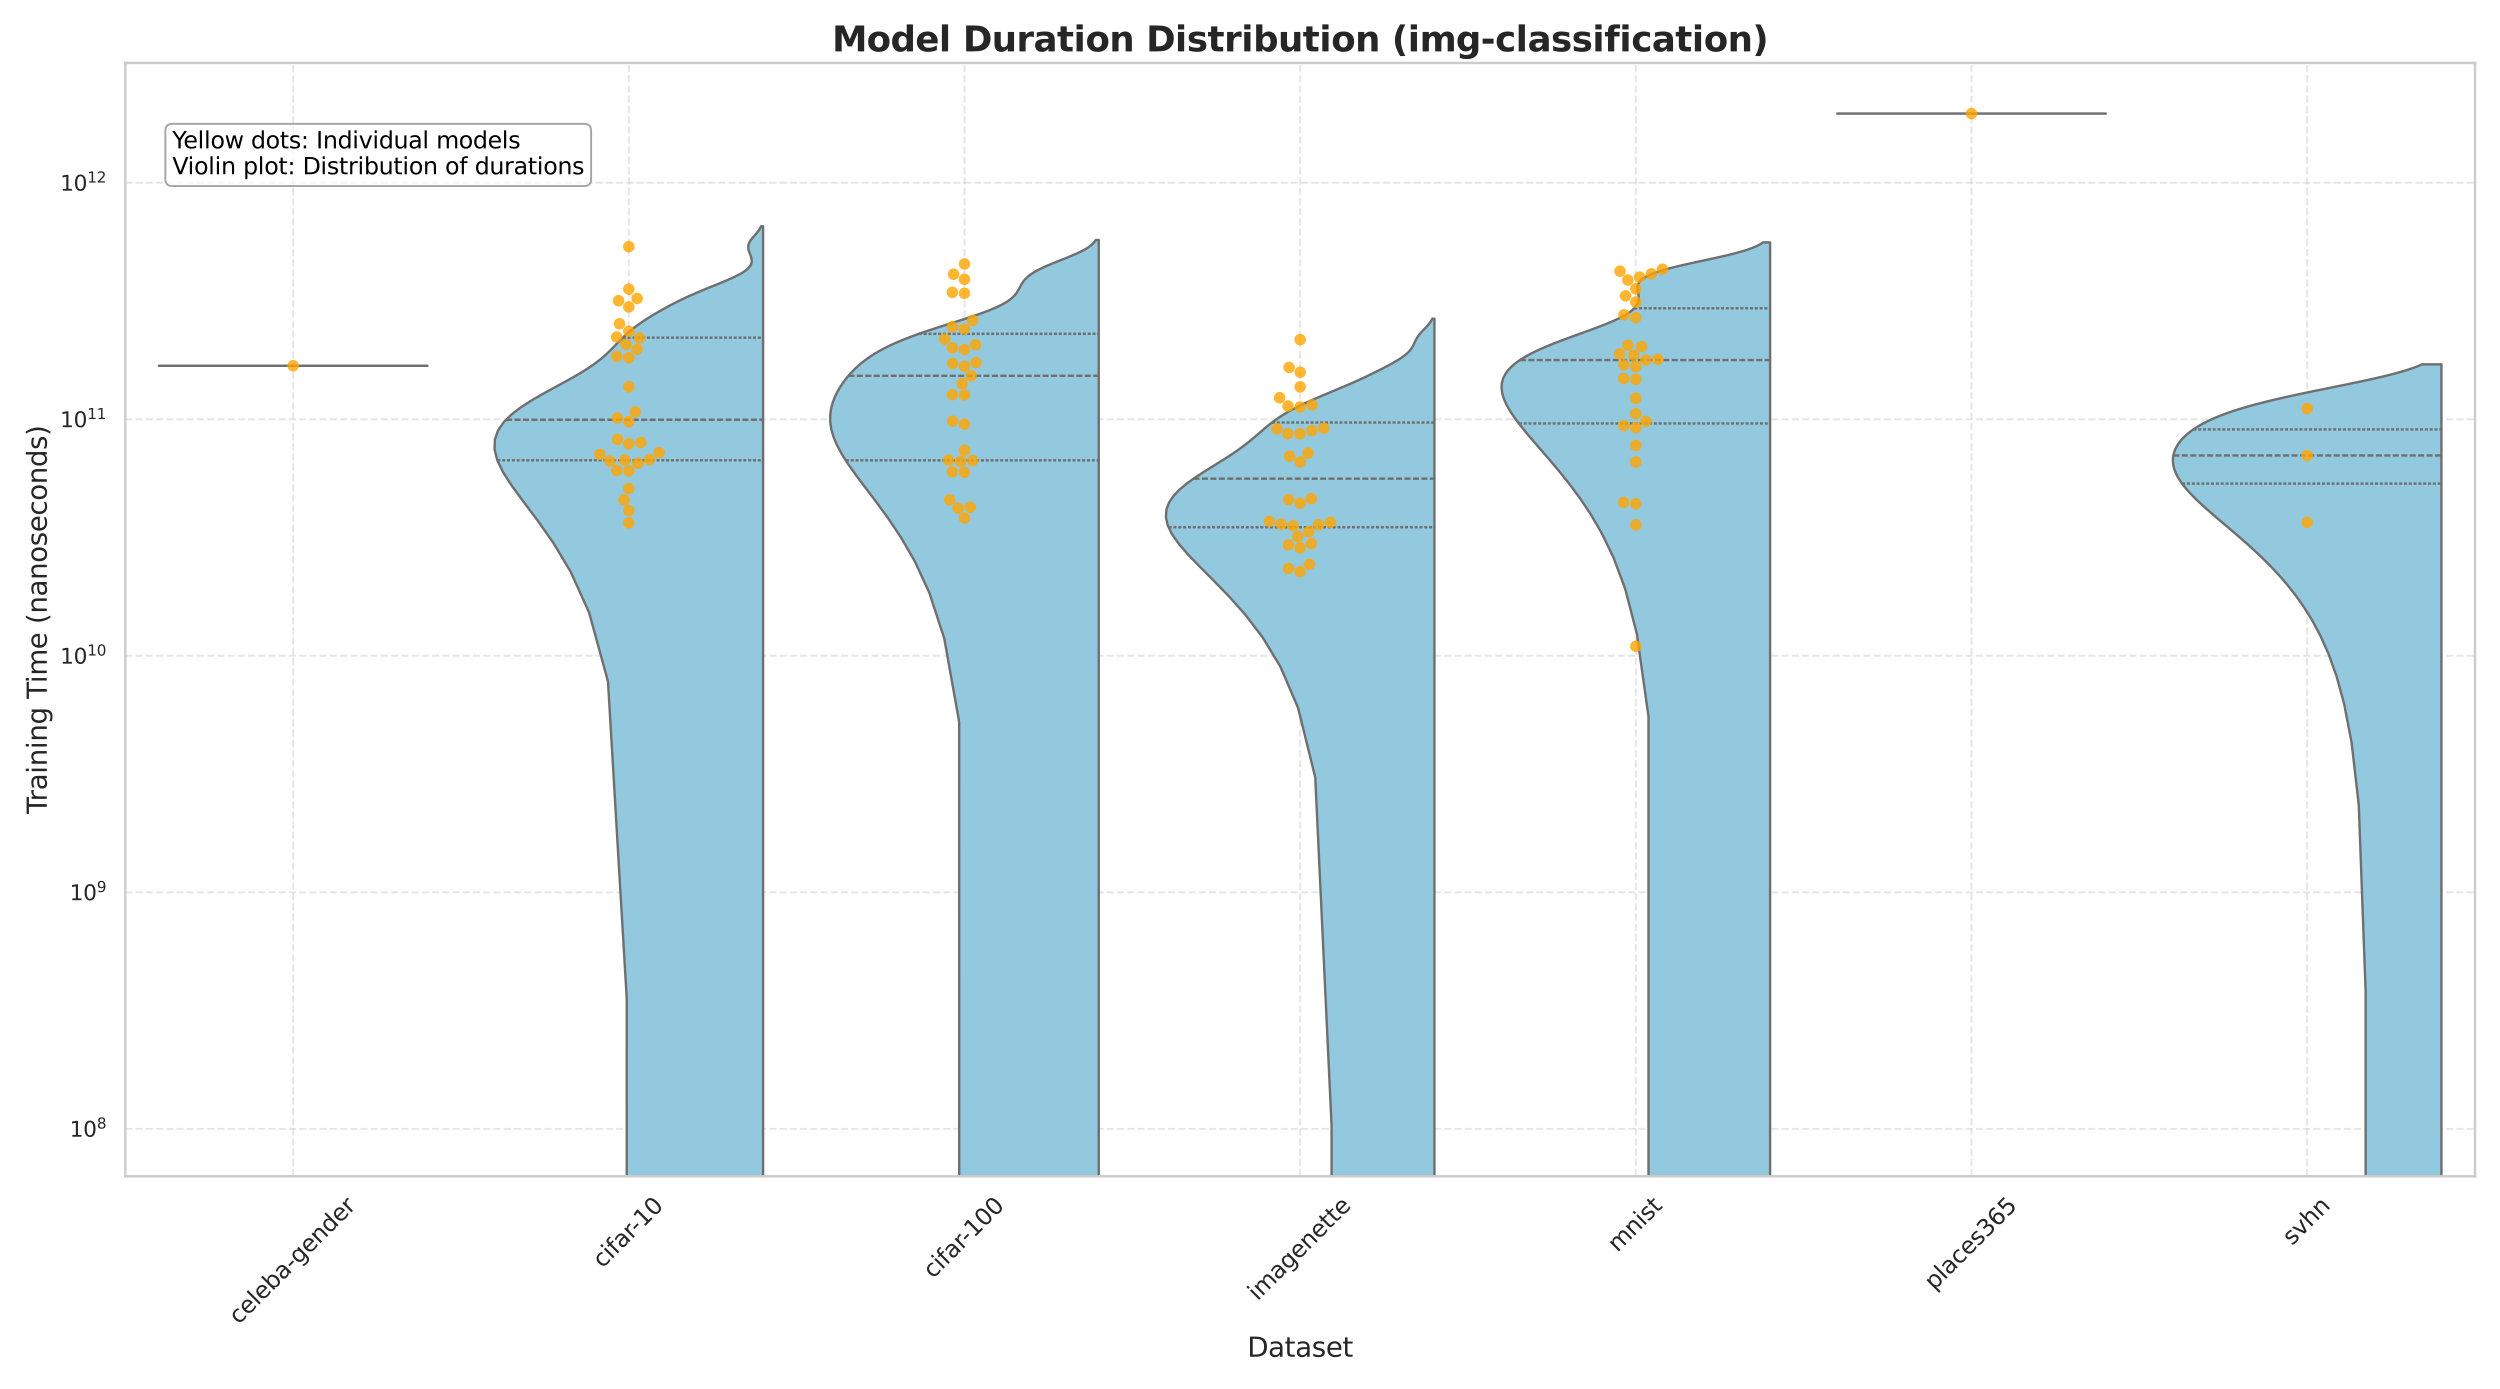 <?xml version="1.0" encoding="utf-8" standalone="no"?>
<!DOCTYPE svg PUBLIC "-//W3C//DTD SVG 1.1//EN"
  "http://www.w3.org/Graphics/SVG/1.1/DTD/svg11.dtd">
<svg xmlns:xlink="http://www.w3.org/1999/xlink" width="1296pt" height="720pt" viewBox="0 0 1296 720" xmlns="http://www.w3.org/2000/svg" version="1.1">
 <defs>
  <style type="text/css">*{stroke-linejoin: round; stroke-linecap: butt}</style>
 </defs>
 <g id="figure_1">
  <g id="patch_1">
   <path d="M 0 720 
L 1296 720 
L 1296 0 
L 0 0 
z
" style="fill: #ffffff"/>
  </g>
  <g id="axes_1">
   <g id="patch_2">
    <path d="M 64.965 609.793 
L 1283.04 609.793 
L 1283.04 32.64 
L 64.965 32.64 
z
" style="fill: #ffffff"/>
   </g>
   <g id="matplotlib.axis_1">
    <g id="xtick_1">
     <g id="line2d_1">
      <path d="M 151.97 609.793 
L 151.97 32.64 
" clip-path="url(#p04066b3929)" style="fill: none; stroke-dasharray: 3.7,1.6; stroke-dashoffset: 0; stroke: #cccccc; stroke-opacity: 0.5"/>
     </g>
     <g id="text_1">
      <!-- celeba-gender -->
      <g style="fill: #262626" transform="translate(123.714 686.935) rotate(-45) scale(0.12 -0.12)">
       <defs>
        <path id="DejaVuSans-63" d="M 3122 3366 
L 3122 2828 
Q 2878 2963 2633 3030 
Q 2388 3097 2138 3097 
Q 1578 3097 1268 2742 
Q 959 2388 959 1747 
Q 959 1106 1268 751 
Q 1578 397 2138 397 
Q 2388 397 2633 464 
Q 2878 531 3122 666 
L 3122 134 
Q 2881 22 2623 -34 
Q 2366 -91 2075 -91 
Q 1284 -91 818 406 
Q 353 903 353 1747 
Q 353 2603 823 3093 
Q 1294 3584 2113 3584 
Q 2378 3584 2631 3529 
Q 2884 3475 3122 3366 
z
" transform="scale(0.016)"/>
        <path id="DejaVuSans-65" d="M 3597 1894 
L 3597 1613 
L 953 1613 
Q 991 1019 1311 708 
Q 1631 397 2203 397 
Q 2534 397 2845 478 
Q 3156 559 3463 722 
L 3463 178 
Q 3153 47 2828 -22 
Q 2503 -91 2169 -91 
Q 1331 -91 842 396 
Q 353 884 353 1716 
Q 353 2575 817 3079 
Q 1281 3584 2069 3584 
Q 2775 3584 3186 3129 
Q 3597 2675 3597 1894 
z
M 3022 2063 
Q 3016 2534 2758 2815 
Q 2500 3097 2075 3097 
Q 1594 3097 1305 2825 
Q 1016 2553 972 2059 
L 3022 2063 
z
" transform="scale(0.016)"/>
        <path id="DejaVuSans-6c" d="M 603 4863 
L 1178 4863 
L 1178 0 
L 603 0 
L 603 4863 
z
" transform="scale(0.016)"/>
        <path id="DejaVuSans-62" d="M 3116 1747 
Q 3116 2381 2855 2742 
Q 2594 3103 2138 3103 
Q 1681 3103 1420 2742 
Q 1159 2381 1159 1747 
Q 1159 1113 1420 752 
Q 1681 391 2138 391 
Q 2594 391 2855 752 
Q 3116 1113 3116 1747 
z
M 1159 2969 
Q 1341 3281 1617 3432 
Q 1894 3584 2278 3584 
Q 2916 3584 3314 3078 
Q 3713 2572 3713 1747 
Q 3713 922 3314 415 
Q 2916 -91 2278 -91 
Q 1894 -91 1617 61 
Q 1341 213 1159 525 
L 1159 0 
L 581 0 
L 581 4863 
L 1159 4863 
L 1159 2969 
z
" transform="scale(0.016)"/>
        <path id="DejaVuSans-61" d="M 2194 1759 
Q 1497 1759 1228 1600 
Q 959 1441 959 1056 
Q 959 750 1161 570 
Q 1363 391 1709 391 
Q 2188 391 2477 730 
Q 2766 1069 2766 1631 
L 2766 1759 
L 2194 1759 
z
M 3341 1997 
L 3341 0 
L 2766 0 
L 2766 531 
Q 2569 213 2275 61 
Q 1981 -91 1556 -91 
Q 1019 -91 701 211 
Q 384 513 384 1019 
Q 384 1609 779 1909 
Q 1175 2209 1959 2209 
L 2766 2209 
L 2766 2266 
Q 2766 2663 2505 2880 
Q 2244 3097 1772 3097 
Q 1472 3097 1187 3025 
Q 903 2953 641 2809 
L 641 3341 
Q 956 3463 1253 3523 
Q 1550 3584 1831 3584 
Q 2591 3584 2966 3190 
Q 3341 2797 3341 1997 
z
" transform="scale(0.016)"/>
        <path id="DejaVuSans-2d" d="M 313 2009 
L 1997 2009 
L 1997 1497 
L 313 1497 
L 313 2009 
z
" transform="scale(0.016)"/>
        <path id="DejaVuSans-67" d="M 2906 1791 
Q 2906 2416 2648 2759 
Q 2391 3103 1925 3103 
Q 1463 3103 1205 2759 
Q 947 2416 947 1791 
Q 947 1169 1205 825 
Q 1463 481 1925 481 
Q 2391 481 2648 825 
Q 2906 1169 2906 1791 
z
M 3481 434 
Q 3481 -459 3084 -895 
Q 2688 -1331 1869 -1331 
Q 1566 -1331 1297 -1286 
Q 1028 -1241 775 -1147 
L 775 -588 
Q 1028 -725 1275 -790 
Q 1522 -856 1778 -856 
Q 2344 -856 2625 -561 
Q 2906 -266 2906 331 
L 2906 616 
Q 2728 306 2450 153 
Q 2172 0 1784 0 
Q 1141 0 747 490 
Q 353 981 353 1791 
Q 353 2603 747 3093 
Q 1141 3584 1784 3584 
Q 2172 3584 2450 3431 
Q 2728 3278 2906 2969 
L 2906 3500 
L 3481 3500 
L 3481 434 
z
" transform="scale(0.016)"/>
        <path id="DejaVuSans-6e" d="M 3513 2113 
L 3513 0 
L 2938 0 
L 2938 2094 
Q 2938 2591 2744 2837 
Q 2550 3084 2163 3084 
Q 1697 3084 1428 2787 
Q 1159 2491 1159 1978 
L 1159 0 
L 581 0 
L 581 3500 
L 1159 3500 
L 1159 2956 
Q 1366 3272 1645 3428 
Q 1925 3584 2291 3584 
Q 2894 3584 3203 3211 
Q 3513 2838 3513 2113 
z
" transform="scale(0.016)"/>
        <path id="DejaVuSans-64" d="M 2906 2969 
L 2906 4863 
L 3481 4863 
L 3481 0 
L 2906 0 
L 2906 525 
Q 2725 213 2448 61 
Q 2172 -91 1784 -91 
Q 1150 -91 751 415 
Q 353 922 353 1747 
Q 353 2572 751 3078 
Q 1150 3584 1784 3584 
Q 2172 3584 2448 3432 
Q 2725 3281 2906 2969 
z
M 947 1747 
Q 947 1113 1208 752 
Q 1469 391 1925 391 
Q 2381 391 2643 752 
Q 2906 1113 2906 1747 
Q 2906 2381 2643 2742 
Q 2381 3103 1925 3103 
Q 1469 3103 1208 2742 
Q 947 2381 947 1747 
z
" transform="scale(0.016)"/>
        <path id="DejaVuSans-72" d="M 2631 2963 
Q 2534 3019 2420 3045 
Q 2306 3072 2169 3072 
Q 1681 3072 1420 2755 
Q 1159 2438 1159 1844 
L 1159 0 
L 581 0 
L 581 3500 
L 1159 3500 
L 1159 2956 
Q 1341 3275 1631 3429 
Q 1922 3584 2338 3584 
Q 2397 3584 2469 3576 
Q 2541 3569 2628 3553 
L 2631 2963 
z
" transform="scale(0.016)"/>
       </defs>
       <use xlink:href="#DejaVuSans-63"/>
       <use xlink:href="#DejaVuSans-65" transform="translate(54.98 0)"/>
       <use xlink:href="#DejaVuSans-6c" transform="translate(116.504 0)"/>
       <use xlink:href="#DejaVuSans-65" transform="translate(144.287 0)"/>
       <use xlink:href="#DejaVuSans-62" transform="translate(205.811 0)"/>
       <use xlink:href="#DejaVuSans-61" transform="translate(269.287 0)"/>
       <use xlink:href="#DejaVuSans-2d" transform="translate(330.566 0)"/>
       <use xlink:href="#DejaVuSans-67" transform="translate(366.65 0)"/>
       <use xlink:href="#DejaVuSans-65" transform="translate(430.127 0)"/>
       <use xlink:href="#DejaVuSans-6e" transform="translate(491.65 0)"/>
       <use xlink:href="#DejaVuSans-64" transform="translate(555.029 0)"/>
       <use xlink:href="#DejaVuSans-65" transform="translate(618.506 0)"/>
       <use xlink:href="#DejaVuSans-72" transform="translate(680.029 0)"/>
      </g>
     </g>
    </g>
    <g id="xtick_2">
     <g id="line2d_2">
      <path d="M 325.981 609.793 
L 325.981 32.64 
" clip-path="url(#p04066b3929)" style="fill: none; stroke-dasharray: 3.7,1.6; stroke-dashoffset: 0; stroke: #cccccc; stroke-opacity: 0.5"/>
     </g>
     <g id="text_2">
      <!-- cifar-10 -->
      <g style="fill: #262626" transform="translate(312.315 657.756) rotate(-45) scale(0.12 -0.12)">
       <defs>
        <path id="DejaVuSans-69" d="M 603 3500 
L 1178 3500 
L 1178 0 
L 603 0 
L 603 3500 
z
M 603 4863 
L 1178 4863 
L 1178 4134 
L 603 4134 
L 603 4863 
z
" transform="scale(0.016)"/>
        <path id="DejaVuSans-66" d="M 2375 4863 
L 2375 4384 
L 1825 4384 
Q 1516 4384 1395 4259 
Q 1275 4134 1275 3809 
L 1275 3500 
L 2222 3500 
L 2222 3053 
L 1275 3053 
L 1275 0 
L 697 0 
L 697 3053 
L 147 3053 
L 147 3500 
L 697 3500 
L 697 3744 
Q 697 4328 969 4595 
Q 1241 4863 1831 4863 
L 2375 4863 
z
" transform="scale(0.016)"/>
        <path id="DejaVuSans-31" d="M 794 531 
L 1825 531 
L 1825 4091 
L 703 3866 
L 703 4441 
L 1819 4666 
L 2450 4666 
L 2450 531 
L 3481 531 
L 3481 0 
L 794 0 
L 794 531 
z
" transform="scale(0.016)"/>
        <path id="DejaVuSans-30" d="M 2034 4250 
Q 1547 4250 1301 3770 
Q 1056 3291 1056 2328 
Q 1056 1369 1301 889 
Q 1547 409 2034 409 
Q 2525 409 2770 889 
Q 3016 1369 3016 2328 
Q 3016 3291 2770 3770 
Q 2525 4250 2034 4250 
z
M 2034 4750 
Q 2819 4750 3233 4129 
Q 3647 3509 3647 2328 
Q 3647 1150 3233 529 
Q 2819 -91 2034 -91 
Q 1250 -91 836 529 
Q 422 1150 422 2328 
Q 422 3509 836 4129 
Q 1250 4750 2034 4750 
z
" transform="scale(0.016)"/>
       </defs>
       <use xlink:href="#DejaVuSans-63"/>
       <use xlink:href="#DejaVuSans-69" transform="translate(54.98 0)"/>
       <use xlink:href="#DejaVuSans-66" transform="translate(82.764 0)"/>
       <use xlink:href="#DejaVuSans-61" transform="translate(117.969 0)"/>
       <use xlink:href="#DejaVuSans-72" transform="translate(179.248 0)"/>
       <use xlink:href="#DejaVuSans-2d" transform="translate(213.986 0)"/>
       <use xlink:href="#DejaVuSans-31" transform="translate(250.07 0)"/>
       <use xlink:href="#DejaVuSans-30" transform="translate(313.693 0)"/>
      </g>
     </g>
    </g>
    <g id="xtick_3">
     <g id="line2d_3">
      <path d="M 499.992 609.793 
L 499.992 32.64 
" clip-path="url(#p04066b3929)" style="fill: none; stroke-dasharray: 3.7,1.6; stroke-dashoffset: 0; stroke: #cccccc; stroke-opacity: 0.5"/>
     </g>
     <g id="text_3">
      <!-- cifar-100 -->
      <g style="fill: #262626" transform="translate(483.626 663.155) rotate(-45) scale(0.12 -0.12)">
       <use xlink:href="#DejaVuSans-63"/>
       <use xlink:href="#DejaVuSans-69" transform="translate(54.98 0)"/>
       <use xlink:href="#DejaVuSans-66" transform="translate(82.764 0)"/>
       <use xlink:href="#DejaVuSans-61" transform="translate(117.969 0)"/>
       <use xlink:href="#DejaVuSans-72" transform="translate(179.248 0)"/>
       <use xlink:href="#DejaVuSans-2d" transform="translate(213.986 0)"/>
       <use xlink:href="#DejaVuSans-31" transform="translate(250.07 0)"/>
       <use xlink:href="#DejaVuSans-30" transform="translate(313.693 0)"/>
       <use xlink:href="#DejaVuSans-30" transform="translate(377.316 0)"/>
      </g>
     </g>
    </g>
    <g id="xtick_4">
     <g id="line2d_4">
      <path d="M 674.003 609.793 
L 674.003 32.64 
" clip-path="url(#p04066b3929)" style="fill: none; stroke-dasharray: 3.7,1.6; stroke-dashoffset: 0; stroke: #cccccc; stroke-opacity: 0.5"/>
     </g>
     <g id="text_4">
      <!-- imagenette -->
      <g style="fill: #262626" transform="translate(651.892 674.643) rotate(-45) scale(0.12 -0.12)">
       <defs>
        <path id="DejaVuSans-6d" d="M 3328 2828 
Q 3544 3216 3844 3400 
Q 4144 3584 4550 3584 
Q 5097 3584 5394 3201 
Q 5691 2819 5691 2113 
L 5691 0 
L 5113 0 
L 5113 2094 
Q 5113 2597 4934 2840 
Q 4756 3084 4391 3084 
Q 3944 3084 3684 2787 
Q 3425 2491 3425 1978 
L 3425 0 
L 2847 0 
L 2847 2094 
Q 2847 2600 2669 2842 
Q 2491 3084 2119 3084 
Q 1678 3084 1418 2786 
Q 1159 2488 1159 1978 
L 1159 0 
L 581 0 
L 581 3500 
L 1159 3500 
L 1159 2956 
Q 1356 3278 1631 3431 
Q 1906 3584 2284 3584 
Q 2666 3584 2933 3390 
Q 3200 3197 3328 2828 
z
" transform="scale(0.016)"/>
        <path id="DejaVuSans-74" d="M 1172 4494 
L 1172 3500 
L 2356 3500 
L 2356 3053 
L 1172 3053 
L 1172 1153 
Q 1172 725 1289 603 
Q 1406 481 1766 481 
L 2356 481 
L 2356 0 
L 1766 0 
Q 1100 0 847 248 
Q 594 497 594 1153 
L 594 3053 
L 172 3053 
L 172 3500 
L 594 3500 
L 594 4494 
L 1172 4494 
z
" transform="scale(0.016)"/>
       </defs>
       <use xlink:href="#DejaVuSans-69"/>
       <use xlink:href="#DejaVuSans-6d" transform="translate(27.783 0)"/>
       <use xlink:href="#DejaVuSans-61" transform="translate(125.195 0)"/>
       <use xlink:href="#DejaVuSans-67" transform="translate(186.475 0)"/>
       <use xlink:href="#DejaVuSans-65" transform="translate(249.951 0)"/>
       <use xlink:href="#DejaVuSans-6e" transform="translate(311.475 0)"/>
       <use xlink:href="#DejaVuSans-65" transform="translate(374.854 0)"/>
       <use xlink:href="#DejaVuSans-74" transform="translate(436.377 0)"/>
       <use xlink:href="#DejaVuSans-74" transform="translate(475.586 0)"/>
       <use xlink:href="#DejaVuSans-65" transform="translate(514.795 0)"/>
      </g>
     </g>
    </g>
    <g id="xtick_5">
     <g id="line2d_5">
      <path d="M 848.013 609.793 
L 848.013 32.64 
" clip-path="url(#p04066b3929)" style="fill: none; stroke-dasharray: 3.7,1.6; stroke-dashoffset: 0; stroke: #cccccc; stroke-opacity: 0.5"/>
     </g>
     <g id="text_5">
      <!-- mnist -->
      <g style="fill: #262626" transform="translate(838.481 649.487) rotate(-45) scale(0.12 -0.12)">
       <defs>
        <path id="DejaVuSans-73" d="M 2834 3397 
L 2834 2853 
Q 2591 2978 2328 3040 
Q 2066 3103 1784 3103 
Q 1356 3103 1142 2972 
Q 928 2841 928 2578 
Q 928 2378 1081 2264 
Q 1234 2150 1697 2047 
L 1894 2003 
Q 2506 1872 2764 1633 
Q 3022 1394 3022 966 
Q 3022 478 2636 193 
Q 2250 -91 1575 -91 
Q 1294 -91 989 -36 
Q 684 19 347 128 
L 347 722 
Q 666 556 975 473 
Q 1284 391 1588 391 
Q 1994 391 2212 530 
Q 2431 669 2431 922 
Q 2431 1156 2273 1281 
Q 2116 1406 1581 1522 
L 1381 1569 
Q 847 1681 609 1914 
Q 372 2147 372 2553 
Q 372 3047 722 3315 
Q 1072 3584 1716 3584 
Q 2034 3584 2315 3537 
Q 2597 3491 2834 3397 
z
" transform="scale(0.016)"/>
       </defs>
       <use xlink:href="#DejaVuSans-6d"/>
       <use xlink:href="#DejaVuSans-6e" transform="translate(97.412 0)"/>
       <use xlink:href="#DejaVuSans-69" transform="translate(160.791 0)"/>
       <use xlink:href="#DejaVuSans-73" transform="translate(188.574 0)"/>
       <use xlink:href="#DejaVuSans-74" transform="translate(240.674 0)"/>
      </g>
     </g>
    </g>
    <g id="xtick_6">
     <g id="line2d_6">
      <path d="M 1022.024 609.793 
L 1022.024 32.64 
" clip-path="url(#p04066b3929)" style="fill: none; stroke-dasharray: 3.7,1.6; stroke-dashoffset: 0; stroke: #cccccc; stroke-opacity: 0.5"/>
     </g>
     <g id="text_6">
      <!-- places365 -->
      <g style="fill: #262626" transform="translate(1002.642 669.188) rotate(-45) scale(0.12 -0.12)">
       <defs>
        <path id="DejaVuSans-70" d="M 1159 525 
L 1159 -1331 
L 581 -1331 
L 581 3500 
L 1159 3500 
L 1159 2969 
Q 1341 3281 1617 3432 
Q 1894 3584 2278 3584 
Q 2916 3584 3314 3078 
Q 3713 2572 3713 1747 
Q 3713 922 3314 415 
Q 2916 -91 2278 -91 
Q 1894 -91 1617 61 
Q 1341 213 1159 525 
z
M 3116 1747 
Q 3116 2381 2855 2742 
Q 2594 3103 2138 3103 
Q 1681 3103 1420 2742 
Q 1159 2381 1159 1747 
Q 1159 1113 1420 752 
Q 1681 391 2138 391 
Q 2594 391 2855 752 
Q 3116 1113 3116 1747 
z
" transform="scale(0.016)"/>
        <path id="DejaVuSans-33" d="M 2597 2516 
Q 3050 2419 3304 2112 
Q 3559 1806 3559 1356 
Q 3559 666 3084 287 
Q 2609 -91 1734 -91 
Q 1441 -91 1130 -33 
Q 819 25 488 141 
L 488 750 
Q 750 597 1062 519 
Q 1375 441 1716 441 
Q 2309 441 2620 675 
Q 2931 909 2931 1356 
Q 2931 1769 2642 2001 
Q 2353 2234 1838 2234 
L 1294 2234 
L 1294 2753 
L 1863 2753 
Q 2328 2753 2575 2939 
Q 2822 3125 2822 3475 
Q 2822 3834 2567 4026 
Q 2313 4219 1838 4219 
Q 1578 4219 1281 4162 
Q 984 4106 628 3988 
L 628 4550 
Q 988 4650 1302 4700 
Q 1616 4750 1894 4750 
Q 2613 4750 3031 4423 
Q 3450 4097 3450 3541 
Q 3450 3153 3228 2886 
Q 3006 2619 2597 2516 
z
" transform="scale(0.016)"/>
        <path id="DejaVuSans-36" d="M 2113 2584 
Q 1688 2584 1439 2293 
Q 1191 2003 1191 1497 
Q 1191 994 1439 701 
Q 1688 409 2113 409 
Q 2538 409 2786 701 
Q 3034 994 3034 1497 
Q 3034 2003 2786 2293 
Q 2538 2584 2113 2584 
z
M 3366 4563 
L 3366 3988 
Q 3128 4100 2886 4159 
Q 2644 4219 2406 4219 
Q 1781 4219 1451 3797 
Q 1122 3375 1075 2522 
Q 1259 2794 1537 2939 
Q 1816 3084 2150 3084 
Q 2853 3084 3261 2657 
Q 3669 2231 3669 1497 
Q 3669 778 3244 343 
Q 2819 -91 2113 -91 
Q 1303 -91 875 529 
Q 447 1150 447 2328 
Q 447 3434 972 4092 
Q 1497 4750 2381 4750 
Q 2619 4750 2861 4703 
Q 3103 4656 3366 4563 
z
" transform="scale(0.016)"/>
        <path id="DejaVuSans-35" d="M 691 4666 
L 3169 4666 
L 3169 4134 
L 1269 4134 
L 1269 2991 
Q 1406 3038 1543 3061 
Q 1681 3084 1819 3084 
Q 2600 3084 3056 2656 
Q 3513 2228 3513 1497 
Q 3513 744 3044 326 
Q 2575 -91 1722 -91 
Q 1428 -91 1123 -41 
Q 819 9 494 109 
L 494 744 
Q 775 591 1075 516 
Q 1375 441 1709 441 
Q 2250 441 2565 725 
Q 2881 1009 2881 1497 
Q 2881 1984 2565 2268 
Q 2250 2553 1709 2553 
Q 1456 2553 1204 2497 
Q 953 2441 691 2322 
L 691 4666 
z
" transform="scale(0.016)"/>
       </defs>
       <use xlink:href="#DejaVuSans-70"/>
       <use xlink:href="#DejaVuSans-6c" transform="translate(63.477 0)"/>
       <use xlink:href="#DejaVuSans-61" transform="translate(91.26 0)"/>
       <use xlink:href="#DejaVuSans-63" transform="translate(152.539 0)"/>
       <use xlink:href="#DejaVuSans-65" transform="translate(207.52 0)"/>
       <use xlink:href="#DejaVuSans-73" transform="translate(269.043 0)"/>
       <use xlink:href="#DejaVuSans-33" transform="translate(321.143 0)"/>
       <use xlink:href="#DejaVuSans-36" transform="translate(384.766 0)"/>
       <use xlink:href="#DejaVuSans-35" transform="translate(448.389 0)"/>
      </g>
     </g>
    </g>
    <g id="xtick_7">
     <g id="line2d_7">
      <path d="M 1196.035 609.793 
L 1196.035 32.64 
" clip-path="url(#p04066b3929)" style="fill: none; stroke-dasharray: 3.7,1.6; stroke-dashoffset: 0; stroke: #cccccc; stroke-opacity: 0.5"/>
     </g>
     <g id="text_7">
      <!-- svhn -->
      <g style="fill: #262626" transform="translate(1188.277 645.938) rotate(-45) scale(0.12 -0.12)">
       <defs>
        <path id="DejaVuSans-76" d="M 191 3500 
L 800 3500 
L 1894 563 
L 2988 3500 
L 3597 3500 
L 2284 0 
L 1503 0 
L 191 3500 
z
" transform="scale(0.016)"/>
        <path id="DejaVuSans-68" d="M 3513 2113 
L 3513 0 
L 2938 0 
L 2938 2094 
Q 2938 2591 2744 2837 
Q 2550 3084 2163 3084 
Q 1697 3084 1428 2787 
Q 1159 2491 1159 1978 
L 1159 0 
L 581 0 
L 581 4863 
L 1159 4863 
L 1159 2956 
Q 1366 3272 1645 3428 
Q 1925 3584 2291 3584 
Q 2894 3584 3203 3211 
Q 3513 2838 3513 2113 
z
" transform="scale(0.016)"/>
       </defs>
       <use xlink:href="#DejaVuSans-73"/>
       <use xlink:href="#DejaVuSans-76" transform="translate(52.1 0)"/>
       <use xlink:href="#DejaVuSans-68" transform="translate(111.279 0)"/>
       <use xlink:href="#DejaVuSans-6e" transform="translate(174.658 0)"/>
      </g>
     </g>
    </g>
    <g id="text_8">
     <!-- Dataset -->
     <g style="fill: #262626" transform="translate(646.591 703.338) scale(0.14 -0.14)">
      <defs>
       <path id="DejaVuSans-44" d="M 1259 4147 
L 1259 519 
L 2022 519 
Q 2988 519 3436 956 
Q 3884 1394 3884 2338 
Q 3884 3275 3436 3711 
Q 2988 4147 2022 4147 
L 1259 4147 
z
M 628 4666 
L 1925 4666 
Q 3281 4666 3915 4102 
Q 4550 3538 4550 2338 
Q 4550 1131 3912 565 
Q 3275 0 1925 0 
L 628 0 
L 628 4666 
z
" transform="scale(0.016)"/>
      </defs>
      <use xlink:href="#DejaVuSans-44"/>
      <use xlink:href="#DejaVuSans-61" transform="translate(77.002 0)"/>
      <use xlink:href="#DejaVuSans-74" transform="translate(138.281 0)"/>
      <use xlink:href="#DejaVuSans-61" transform="translate(177.49 0)"/>
      <use xlink:href="#DejaVuSans-73" transform="translate(238.77 0)"/>
      <use xlink:href="#DejaVuSans-65" transform="translate(290.869 0)"/>
      <use xlink:href="#DejaVuSans-74" transform="translate(352.393 0)"/>
     </g>
    </g>
   </g>
   <g id="matplotlib.axis_2">
    <g id="ytick_1">
     <g id="line2d_8">
      <path d="M 64.965 585.173 
L 1283.04 585.173 
" clip-path="url(#p04066b3929)" style="fill: none; stroke-dasharray: 3.7,1.6; stroke-dashoffset: 0; stroke: #cccccc; stroke-opacity: 0.5"/>
     </g>
     <g id="text_9">
      <!-- $\mathdefault{10^{8}}$ -->
      <g style="fill: #262626" transform="translate(36.105 589.352) scale(0.11 -0.11)">
       <defs>
        <path id="DejaVuSans-38" d="M 2034 2216 
Q 1584 2216 1326 1975 
Q 1069 1734 1069 1313 
Q 1069 891 1326 650 
Q 1584 409 2034 409 
Q 2484 409 2743 651 
Q 3003 894 3003 1313 
Q 3003 1734 2745 1975 
Q 2488 2216 2034 2216 
z
M 1403 2484 
Q 997 2584 770 2862 
Q 544 3141 544 3541 
Q 544 4100 942 4425 
Q 1341 4750 2034 4750 
Q 2731 4750 3128 4425 
Q 3525 4100 3525 3541 
Q 3525 3141 3298 2862 
Q 3072 2584 2669 2484 
Q 3125 2378 3379 2068 
Q 3634 1759 3634 1313 
Q 3634 634 3220 271 
Q 2806 -91 2034 -91 
Q 1263 -91 848 271 
Q 434 634 434 1313 
Q 434 1759 690 2068 
Q 947 2378 1403 2484 
z
M 1172 3481 
Q 1172 3119 1398 2916 
Q 1625 2713 2034 2713 
Q 2441 2713 2670 2916 
Q 2900 3119 2900 3481 
Q 2900 3844 2670 4047 
Q 2441 4250 2034 4250 
Q 1625 4250 1398 4047 
Q 1172 3844 1172 3481 
z
" transform="scale(0.016)"/>
       </defs>
       <use xlink:href="#DejaVuSans-31" transform="translate(0 0.766)"/>
       <use xlink:href="#DejaVuSans-30" transform="translate(63.623 0.766)"/>
       <use xlink:href="#DejaVuSans-38" transform="translate(128.203 39.047) scale(0.7)"/>
      </g>
     </g>
    </g>
    <g id="ytick_2">
     <g id="line2d_9">
      <path d="M 64.965 462.566 
L 1283.04 462.566 
" clip-path="url(#p04066b3929)" style="fill: none; stroke-dasharray: 3.7,1.6; stroke-dashoffset: 0; stroke: #cccccc; stroke-opacity: 0.5"/>
     </g>
     <g id="text_10">
      <!-- $\mathdefault{10^{9}}$ -->
      <g style="fill: #262626" transform="translate(36.105 466.745) scale(0.11 -0.11)">
       <defs>
        <path id="DejaVuSans-39" d="M 703 97 
L 703 672 
Q 941 559 1184 500 
Q 1428 441 1663 441 
Q 2288 441 2617 861 
Q 2947 1281 2994 2138 
Q 2813 1869 2534 1725 
Q 2256 1581 1919 1581 
Q 1219 1581 811 2004 
Q 403 2428 403 3163 
Q 403 3881 828 4315 
Q 1253 4750 1959 4750 
Q 2769 4750 3195 4129 
Q 3622 3509 3622 2328 
Q 3622 1225 3098 567 
Q 2575 -91 1691 -91 
Q 1453 -91 1209 -44 
Q 966 3 703 97 
z
M 1959 2075 
Q 2384 2075 2632 2365 
Q 2881 2656 2881 3163 
Q 2881 3666 2632 3958 
Q 2384 4250 1959 4250 
Q 1534 4250 1286 3958 
Q 1038 3666 1038 3163 
Q 1038 2656 1286 2365 
Q 1534 2075 1959 2075 
z
" transform="scale(0.016)"/>
       </defs>
       <use xlink:href="#DejaVuSans-31" transform="translate(0 0.766)"/>
       <use xlink:href="#DejaVuSans-30" transform="translate(63.623 0.766)"/>
       <use xlink:href="#DejaVuSans-39" transform="translate(128.203 39.047) scale(0.7)"/>
      </g>
     </g>
    </g>
    <g id="ytick_3">
     <g id="line2d_10">
      <path d="M 64.965 339.958 
L 1283.04 339.958 
" clip-path="url(#p04066b3929)" style="fill: none; stroke-dasharray: 3.7,1.6; stroke-dashoffset: 0; stroke: #cccccc; stroke-opacity: 0.5"/>
     </g>
     <g id="text_11">
      <!-- $\mathdefault{10^{10}}$ -->
      <g style="fill: #262626" transform="translate(31.155 344.137) scale(0.11 -0.11)">
       <use xlink:href="#DejaVuSans-31" transform="translate(0 0.766)"/>
       <use xlink:href="#DejaVuSans-30" transform="translate(63.623 0.766)"/>
       <use xlink:href="#DejaVuSans-31" transform="translate(128.203 39.047) scale(0.7)"/>
       <use xlink:href="#DejaVuSans-30" transform="translate(172.739 39.047) scale(0.7)"/>
      </g>
     </g>
    </g>
    <g id="ytick_4">
     <g id="line2d_11">
      <path d="M 64.965 217.351 
L 1283.04 217.351 
" clip-path="url(#p04066b3929)" style="fill: none; stroke-dasharray: 3.7,1.6; stroke-dashoffset: 0; stroke: #cccccc; stroke-opacity: 0.5"/>
     </g>
     <g id="text_12">
      <!-- $\mathdefault{10^{11}}$ -->
      <g style="fill: #262626" transform="translate(31.155 221.53) scale(0.11 -0.11)">
       <use xlink:href="#DejaVuSans-31" transform="translate(0 0.684)"/>
       <use xlink:href="#DejaVuSans-30" transform="translate(63.623 0.684)"/>
       <use xlink:href="#DejaVuSans-31" transform="translate(128.203 38.966) scale(0.7)"/>
       <use xlink:href="#DejaVuSans-31" transform="translate(172.739 38.966) scale(0.7)"/>
      </g>
     </g>
    </g>
    <g id="ytick_5">
     <g id="line2d_12">
      <path d="M 64.965 94.743 
L 1283.04 94.743 
" clip-path="url(#p04066b3929)" style="fill: none; stroke-dasharray: 3.7,1.6; stroke-dashoffset: 0; stroke: #cccccc; stroke-opacity: 0.5"/>
     </g>
     <g id="text_13">
      <!-- $\mathdefault{10^{12}}$ -->
      <g style="fill: #262626" transform="translate(31.155 98.922) scale(0.11 -0.11)">
       <defs>
        <path id="DejaVuSans-32" d="M 1228 531 
L 3431 531 
L 3431 0 
L 469 0 
L 469 531 
Q 828 903 1448 1529 
Q 2069 2156 2228 2338 
Q 2531 2678 2651 2914 
Q 2772 3150 2772 3378 
Q 2772 3750 2511 3984 
Q 2250 4219 1831 4219 
Q 1534 4219 1204 4116 
Q 875 4013 500 3803 
L 500 4441 
Q 881 4594 1212 4672 
Q 1544 4750 1819 4750 
Q 2544 4750 2975 4387 
Q 3406 4025 3406 3419 
Q 3406 3131 3298 2873 
Q 3191 2616 2906 2266 
Q 2828 2175 2409 1742 
Q 1991 1309 1228 531 
z
" transform="scale(0.016)"/>
       </defs>
       <use xlink:href="#DejaVuSans-31" transform="translate(0 0.766)"/>
       <use xlink:href="#DejaVuSans-30" transform="translate(63.623 0.766)"/>
       <use xlink:href="#DejaVuSans-31" transform="translate(128.203 39.047) scale(0.7)"/>
       <use xlink:href="#DejaVuSans-32" transform="translate(172.739 39.047) scale(0.7)"/>
      </g>
     </g>
    </g>
    <g id="ytick_6"/>
    <g id="ytick_7"/>
    <g id="ytick_8"/>
    <g id="ytick_9"/>
    <g id="ytick_10"/>
    <g id="ytick_11"/>
    <g id="ytick_12"/>
    <g id="ytick_13"/>
    <g id="ytick_14"/>
    <g id="ytick_15"/>
    <g id="ytick_16"/>
    <g id="ytick_17"/>
    <g id="ytick_18"/>
    <g id="ytick_19"/>
    <g id="ytick_20"/>
    <g id="ytick_21"/>
    <g id="ytick_22"/>
    <g id="ytick_23"/>
    <g id="ytick_24"/>
    <g id="ytick_25"/>
    <g id="ytick_26"/>
    <g id="ytick_27"/>
    <g id="ytick_28"/>
    <g id="ytick_29"/>
    <g id="ytick_30"/>
    <g id="ytick_31"/>
    <g id="ytick_32"/>
    <g id="ytick_33"/>
    <g id="ytick_34"/>
    <g id="ytick_35"/>
    <g id="ytick_36"/>
    <g id="ytick_37"/>
    <g id="ytick_38"/>
    <g id="ytick_39"/>
    <g id="ytick_40"/>
    <g id="ytick_41"/>
    <g id="ytick_42"/>
    <g id="text_14">
     <!-- Training Time (nanoseconds) -->
     <g style="fill: #262626" transform="translate(24.244 421.929) rotate(-90) scale(0.14 -0.14)">
      <defs>
       <path id="DejaVuSans-54" d="M -19 4666 
L 3928 4666 
L 3928 4134 
L 2272 4134 
L 2272 0 
L 1638 0 
L 1638 4134 
L -19 4134 
L -19 4666 
z
" transform="scale(0.016)"/>
       <path id="DejaVuSans-20" transform="scale(0.016)"/>
       <path id="DejaVuSans-28" d="M 1984 4856 
Q 1566 4138 1362 3434 
Q 1159 2731 1159 2009 
Q 1159 1288 1364 580 
Q 1569 -128 1984 -844 
L 1484 -844 
Q 1016 -109 783 600 
Q 550 1309 550 2009 
Q 550 2706 781 3412 
Q 1013 4119 1484 4856 
L 1984 4856 
z
" transform="scale(0.016)"/>
       <path id="DejaVuSans-6f" d="M 1959 3097 
Q 1497 3097 1228 2736 
Q 959 2375 959 1747 
Q 959 1119 1226 758 
Q 1494 397 1959 397 
Q 2419 397 2687 759 
Q 2956 1122 2956 1747 
Q 2956 2369 2687 2733 
Q 2419 3097 1959 3097 
z
M 1959 3584 
Q 2709 3584 3137 3096 
Q 3566 2609 3566 1747 
Q 3566 888 3137 398 
Q 2709 -91 1959 -91 
Q 1206 -91 779 398 
Q 353 888 353 1747 
Q 353 2609 779 3096 
Q 1206 3584 1959 3584 
z
" transform="scale(0.016)"/>
       <path id="DejaVuSans-29" d="M 513 4856 
L 1013 4856 
Q 1481 4119 1714 3412 
Q 1947 2706 1947 2009 
Q 1947 1309 1714 600 
Q 1481 -109 1013 -844 
L 513 -844 
Q 928 -128 1133 580 
Q 1338 1288 1338 2009 
Q 1338 2731 1133 3434 
Q 928 4138 513 4856 
z
" transform="scale(0.016)"/>
      </defs>
      <use xlink:href="#DejaVuSans-54"/>
      <use xlink:href="#DejaVuSans-72" transform="translate(46.334 0)"/>
      <use xlink:href="#DejaVuSans-61" transform="translate(87.447 0)"/>
      <use xlink:href="#DejaVuSans-69" transform="translate(148.727 0)"/>
      <use xlink:href="#DejaVuSans-6e" transform="translate(176.51 0)"/>
      <use xlink:href="#DejaVuSans-69" transform="translate(239.889 0)"/>
      <use xlink:href="#DejaVuSans-6e" transform="translate(267.672 0)"/>
      <use xlink:href="#DejaVuSans-67" transform="translate(331.051 0)"/>
      <use xlink:href="#DejaVuSans-20" transform="translate(394.527 0)"/>
      <use xlink:href="#DejaVuSans-54" transform="translate(426.314 0)"/>
      <use xlink:href="#DejaVuSans-69" transform="translate(484.273 0)"/>
      <use xlink:href="#DejaVuSans-6d" transform="translate(512.057 0)"/>
      <use xlink:href="#DejaVuSans-65" transform="translate(609.469 0)"/>
      <use xlink:href="#DejaVuSans-20" transform="translate(670.992 0)"/>
      <use xlink:href="#DejaVuSans-28" transform="translate(702.779 0)"/>
      <use xlink:href="#DejaVuSans-6e" transform="translate(741.793 0)"/>
      <use xlink:href="#DejaVuSans-61" transform="translate(805.172 0)"/>
      <use xlink:href="#DejaVuSans-6e" transform="translate(866.451 0)"/>
      <use xlink:href="#DejaVuSans-6f" transform="translate(929.83 0)"/>
      <use xlink:href="#DejaVuSans-73" transform="translate(991.012 0)"/>
      <use xlink:href="#DejaVuSans-65" transform="translate(1043.111 0)"/>
      <use xlink:href="#DejaVuSans-63" transform="translate(1104.635 0)"/>
      <use xlink:href="#DejaVuSans-6f" transform="translate(1159.615 0)"/>
      <use xlink:href="#DejaVuSans-6e" transform="translate(1220.797 0)"/>
      <use xlink:href="#DejaVuSans-64" transform="translate(1284.176 0)"/>
      <use xlink:href="#DejaVuSans-73" transform="translate(1347.652 0)"/>
      <use xlink:href="#DejaVuSans-29" transform="translate(1399.752 0)"/>
     </g>
    </g>
   </g>
   <g id="FillBetweenPolyCollection_1">
    <path d="M 395.585 124173.488 
L 388.952 124173.488 
L 386.739 124173.488 
L 383.958 124173.488 
L 380.526 124173.488 
L 376.364 124173.488 
L 371.407 124173.488 
L 365.611 124173.488 
L 358.961 124173.488 
L 351.477 124173.488 
L 343.223 124173.488 
L 334.309 124173.488 
L 324.892 517.477 
L 315.175 353.246 
L 305.4 317.57 
L 295.836 296.397 
L 286.768 281.288 
L 278.48 269.533 
L 271.235 259.909 
L 265.261 251.761 
L 260.732 244.696 
L 257.759 238.46 
L 256.377 232.878 
L 256.549 227.826 
L 258.163 223.212 
L 261.046 218.966 
L 264.975 215.034 
L 269.694 211.372 
L 274.931 207.947 
L 280.423 204.728 
L 285.926 201.693 
L 291.235 198.821 
L 296.189 196.097 
L 300.683 193.505 
L 304.662 191.033 
L 308.12 188.671 
L 311.094 186.41 
L 313.651 184.24 
L 315.88 182.156 
L 317.877 180.15 
L 319.735 178.217 
L 321.54 176.351 
L 323.357 174.549 
L 325.237 172.806 
L 327.207 171.118 
L 329.278 169.482 
L 331.445 167.894 
L 333.696 166.353 
L 336.013 164.855 
L 338.377 163.398 
L 340.774 161.98 
L 343.195 160.598 
L 345.638 159.252 
L 348.104 157.938 
L 350.6 156.657 
L 353.136 155.405 
L 355.716 154.182 
L 358.344 152.987 
L 361.016 151.818 
L 363.72 150.674 
L 366.437 149.554 
L 369.142 148.457 
L 371.801 147.383 
L 374.381 146.329 
L 376.843 145.296 
L 379.15 144.283 
L 381.271 143.288 
L 383.176 142.312 
L 384.845 141.354 
L 386.262 140.412 
L 387.423 139.487 
L 388.33 138.577 
L 388.992 137.683 
L 389.425 136.803 
L 389.654 135.938 
L 389.707 135.087 
L 389.616 134.249 
L 389.417 133.424 
L 389.147 132.612 
L 388.841 131.812 
L 388.536 131.023 
L 388.263 130.246 
L 388.05 129.481 
L 387.919 128.726 
L 387.887 127.982 
L 387.96 127.248 
L 388.143 126.524 
L 388.429 125.809 
L 388.809 125.105 
L 389.268 124.409 
L 389.787 123.722 
L 390.346 123.044 
L 390.926 122.375 
L 391.507 121.714 
L 392.071 121.061 
L 392.605 120.416 
L 393.098 119.779 
L 393.542 119.149 
L 393.933 118.526 
L 394.271 117.911 
L 394.556 117.303 
L 395.585 117.303 
L 395.585 117.303 
L 395.585 117.911 
L 395.585 118.526 
L 395.585 119.149 
L 395.585 119.779 
L 395.585 120.416 
L 395.585 121.061 
L 395.585 121.714 
L 395.585 122.375 
L 395.585 123.044 
L 395.585 123.722 
L 395.585 124.409 
L 395.585 125.105 
L 395.585 125.809 
L 395.585 126.524 
L 395.585 127.248 
L 395.585 127.982 
L 395.585 128.726 
L 395.585 129.481 
L 395.585 130.246 
L 395.585 131.023 
L 395.585 131.812 
L 395.585 132.612 
L 395.585 133.424 
L 395.585 134.249 
L 395.585 135.087 
L 395.585 135.938 
L 395.585 136.803 
L 395.585 137.683 
L 395.585 138.577 
L 395.585 139.487 
L 395.585 140.412 
L 395.585 141.354 
L 395.585 142.312 
L 395.585 143.288 
L 395.585 144.283 
L 395.585 145.296 
L 395.585 146.329 
L 395.585 147.383 
L 395.585 148.457 
L 395.585 149.554 
L 395.585 150.674 
L 395.585 151.818 
L 395.585 152.987 
L 395.585 154.182 
L 395.585 155.405 
L 395.585 156.657 
L 395.585 157.938 
L 395.585 159.252 
L 395.585 160.598 
L 395.585 161.98 
L 395.585 163.398 
L 395.585 164.855 
L 395.585 166.353 
L 395.585 167.894 
L 395.585 169.482 
L 395.585 171.118 
L 395.585 172.806 
L 395.585 174.549 
L 395.585 176.351 
L 395.585 178.217 
L 395.585 180.15 
L 395.585 182.156 
L 395.585 184.24 
L 395.585 186.41 
L 395.585 188.671 
L 395.585 191.033 
L 395.585 193.505 
L 395.585 196.097 
L 395.585 198.821 
L 395.585 201.693 
L 395.585 204.728 
L 395.585 207.947 
L 395.585 211.372 
L 395.585 215.034 
L 395.585 218.966 
L 395.585 223.212 
L 395.585 227.826 
L 395.585 232.878 
L 395.585 238.46 
L 395.585 244.696 
L 395.585 251.761 
L 395.585 259.909 
L 395.585 269.533 
L 395.585 281.288 
L 395.585 296.397 
L 395.585 317.57 
L 395.585 353.246 
L 395.585 517.477 
L 395.585 124173.488 
L 395.585 124173.488 
L 395.585 124173.488 
L 395.585 124173.488 
L 395.585 124173.488 
L 395.585 124173.488 
L 395.585 124173.488 
L 395.585 124173.488 
L 395.585 124173.488 
L 395.585 124173.488 
L 395.585 124173.488 
z
" clip-path="url(#p04066b3929)" style="fill: #93c9de; stroke: #6f6f6f; stroke-width: 1.25"/>
   </g>
   <g id="FillBetweenPolyCollection_2">
    <path d="M 569.596 124173.488 
L 562.294 124173.488 
L 560.282 124173.488 
L 557.85 124173.488 
L 554.951 124173.488 
L 551.543 124173.488 
L 547.59 124173.488 
L 543.069 124173.488 
L 537.973 124173.488 
L 532.31 124173.488 
L 526.109 124173.488 
L 519.419 124173.488 
L 512.313 124173.488 
L 504.882 124173.488 
L 497.234 374.283 
L 489.496 330.941 
L 481.801 307.368 
L 474.287 291.085 
L 467.09 278.633 
L 460.337 268.548 
L 454.141 260.072 
L 448.594 252.762 
L 443.764 246.336 
L 439.694 240.602 
L 436.397 235.426 
L 433.863 230.709 
L 432.057 226.376 
L 430.923 222.369 
L 430.392 218.643 
L 430.388 215.16 
L 430.828 211.892 
L 431.635 208.812 
L 432.739 205.901 
L 434.08 203.141 
L 435.614 200.517 
L 437.308 198.016 
L 439.148 195.627 
L 441.131 193.341 
L 443.266 191.149 
L 445.568 189.044 
L 448.059 187.018 
L 450.76 185.067 
L 453.691 183.185 
L 456.865 181.368 
L 460.289 179.61 
L 463.956 177.908 
L 467.853 176.259 
L 471.951 174.66 
L 476.213 173.107 
L 480.592 171.599 
L 485.034 170.131 
L 489.477 168.704 
L 493.859 167.313 
L 498.117 165.958 
L 502.191 164.637 
L 506.029 163.347 
L 509.584 162.088 
L 512.82 160.858 
L 515.716 159.656 
L 518.259 158.48 
L 520.45 157.33 
L 522.303 156.204 
L 523.842 155.102 
L 525.099 154.021 
L 526.115 152.963 
L 526.936 151.925 
L 527.608 150.906 
L 528.182 149.907 
L 528.705 148.927 
L 529.219 147.964 
L 529.766 147.018 
L 530.38 146.088 
L 531.087 145.175 
L 531.911 144.277 
L 532.864 143.394 
L 533.956 142.525 
L 535.189 141.67 
L 536.559 140.829 
L 538.057 140.001 
L 539.671 139.185 
L 541.384 138.382 
L 543.177 137.591 
L 545.027 136.811 
L 546.912 136.043 
L 548.809 135.285 
L 550.694 134.538 
L 552.544 133.802 
L 554.338 133.075 
L 556.058 132.359 
L 557.688 131.651 
L 559.214 130.953 
L 560.626 130.265 
L 561.918 129.584 
L 563.086 128.913 
L 564.129 128.25 
L 565.05 127.595 
L 565.854 126.948 
L 566.546 126.309 
L 567.136 125.677 
L 567.633 125.053 
L 568.046 124.435 
L 569.596 124.435 
L 569.596 124.435 
L 569.596 125.053 
L 569.596 125.677 
L 569.596 126.309 
L 569.596 126.948 
L 569.596 127.595 
L 569.596 128.25 
L 569.596 128.913 
L 569.596 129.584 
L 569.596 130.265 
L 569.596 130.953 
L 569.596 131.651 
L 569.596 132.359 
L 569.596 133.075 
L 569.596 133.802 
L 569.596 134.538 
L 569.596 135.285 
L 569.596 136.043 
L 569.596 136.811 
L 569.596 137.591 
L 569.596 138.382 
L 569.596 139.185 
L 569.596 140.001 
L 569.596 140.829 
L 569.596 141.67 
L 569.596 142.525 
L 569.596 143.394 
L 569.596 144.277 
L 569.596 145.175 
L 569.596 146.088 
L 569.596 147.018 
L 569.596 147.964 
L 569.596 148.927 
L 569.596 149.907 
L 569.596 150.906 
L 569.596 151.925 
L 569.596 152.963 
L 569.596 154.021 
L 569.596 155.102 
L 569.596 156.204 
L 569.596 157.33 
L 569.596 158.48 
L 569.596 159.656 
L 569.596 160.858 
L 569.596 162.088 
L 569.596 163.347 
L 569.596 164.637 
L 569.596 165.958 
L 569.596 167.313 
L 569.596 168.704 
L 569.596 170.131 
L 569.596 171.599 
L 569.596 173.107 
L 569.596 174.66 
L 569.596 176.259 
L 569.596 177.908 
L 569.596 179.61 
L 569.596 181.368 
L 569.596 183.185 
L 569.596 185.067 
L 569.596 187.018 
L 569.596 189.044 
L 569.596 191.149 
L 569.596 193.341 
L 569.596 195.627 
L 569.596 198.016 
L 569.596 200.517 
L 569.596 203.141 
L 569.596 205.901 
L 569.596 208.812 
L 569.596 211.892 
L 569.596 215.16 
L 569.596 218.643 
L 569.596 222.369 
L 569.596 226.376 
L 569.596 230.709 
L 569.596 235.426 
L 569.596 240.602 
L 569.596 246.336 
L 569.596 252.762 
L 569.596 260.072 
L 569.596 268.548 
L 569.596 278.633 
L 569.596 291.085 
L 569.596 307.368 
L 569.596 330.941 
L 569.596 374.283 
L 569.596 124173.488 
L 569.596 124173.488 
L 569.596 124173.488 
L 569.596 124173.488 
L 569.596 124173.488 
L 569.596 124173.488 
L 569.596 124173.488 
L 569.596 124173.488 
L 569.596 124173.488 
L 569.596 124173.488 
L 569.596 124173.488 
L 569.596 124173.488 
L 569.596 124173.488 
z
" clip-path="url(#p04066b3929)" style="fill: #93c9de; stroke: #6f6f6f; stroke-width: 1.25"/>
   </g>
   <g id="FillBetweenPolyCollection_3">
    <path d="M 743.607 124173.488 
L 735.807 124173.488 
L 733.418 124173.488 
L 730.476 124173.488 
L 726.911 124173.488 
L 722.661 124173.488 
L 717.679 124173.488 
L 711.936 124173.488 
L 705.431 124173.488 
L 698.194 124173.488 
L 690.29 583.559 
L 681.823 402.987 
L 672.934 366.982 
L 663.797 345.697 
L 654.617 330.532 
L 645.619 318.742 
L 637.036 309.095 
L 629.101 300.931 
L 622.025 293.853 
L 615.994 287.607 
L 611.152 282.018 
L 607.589 276.959 
L 605.345 272.34 
L 604.398 268.09 
L 604.675 264.154 
L 606.051 260.489 
L 608.367 257.06 
L 611.433 253.839 
L 615.05 250.802 
L 619.018 247.928 
L 623.15 245.202 
L 627.283 242.608 
L 631.284 240.135 
L 635.057 237.772 
L 638.542 235.509 
L 641.712 233.338 
L 644.574 231.253 
L 647.158 229.246 
L 649.514 227.312 
L 651.701 225.446 
L 653.783 223.643 
L 655.823 221.899 
L 657.878 220.21 
L 659.994 218.573 
L 662.207 216.985 
L 664.539 215.443 
L 667.003 213.945 
L 669.596 212.487 
L 672.311 211.068 
L 675.127 209.686 
L 678.022 208.34 
L 680.968 207.026 
L 683.934 205.744 
L 686.892 204.492 
L 689.813 203.269 
L 692.674 202.073 
L 695.453 200.904 
L 698.137 199.759 
L 700.716 198.639 
L 703.187 197.542 
L 705.551 196.467 
L 707.813 195.413 
L 709.981 194.38 
L 712.063 193.366 
L 714.065 192.372 
L 715.993 191.395 
L 717.849 190.436 
L 719.631 189.495 
L 721.332 188.569 
L 722.944 187.659 
L 724.454 186.765 
L 725.852 185.885 
L 727.126 185.02 
L 728.268 184.168 
L 729.273 183.33 
L 730.142 182.505 
L 730.882 181.693 
L 731.504 180.892 
L 732.025 180.104 
L 732.467 179.327 
L 732.853 178.561 
L 733.208 177.806 
L 733.554 177.062 
L 733.912 176.328 
L 734.299 175.604 
L 734.726 174.889 
L 735.199 174.184 
L 735.721 173.488 
L 736.285 172.802 
L 736.885 172.124 
L 737.509 171.454 
L 738.143 170.793 
L 738.775 170.14 
L 739.389 169.495 
L 739.975 168.857 
L 740.522 168.227 
L 741.023 167.605 
L 741.473 166.99 
L 741.869 166.381 
L 742.212 165.78 
L 742.503 165.185 
L 743.607 165.185 
L 743.607 165.185 
L 743.607 165.78 
L 743.607 166.381 
L 743.607 166.99 
L 743.607 167.605 
L 743.607 168.227 
L 743.607 168.857 
L 743.607 169.495 
L 743.607 170.14 
L 743.607 170.793 
L 743.607 171.454 
L 743.607 172.124 
L 743.607 172.802 
L 743.607 173.488 
L 743.607 174.184 
L 743.607 174.889 
L 743.607 175.604 
L 743.607 176.328 
L 743.607 177.062 
L 743.607 177.806 
L 743.607 178.561 
L 743.607 179.327 
L 743.607 180.104 
L 743.607 180.892 
L 743.607 181.693 
L 743.607 182.505 
L 743.607 183.33 
L 743.607 184.168 
L 743.607 185.02 
L 743.607 185.885 
L 743.607 186.765 
L 743.607 187.659 
L 743.607 188.569 
L 743.607 189.495 
L 743.607 190.436 
L 743.607 191.395 
L 743.607 192.372 
L 743.607 193.366 
L 743.607 194.38 
L 743.607 195.413 
L 743.607 196.467 
L 743.607 197.542 
L 743.607 198.639 
L 743.607 199.759 
L 743.607 200.904 
L 743.607 202.073 
L 743.607 203.269 
L 743.607 204.492 
L 743.607 205.744 
L 743.607 207.026 
L 743.607 208.34 
L 743.607 209.686 
L 743.607 211.068 
L 743.607 212.487 
L 743.607 213.945 
L 743.607 215.443 
L 743.607 216.985 
L 743.607 218.573 
L 743.607 220.21 
L 743.607 221.899 
L 743.607 223.643 
L 743.607 225.446 
L 743.607 227.312 
L 743.607 229.246 
L 743.607 231.253 
L 743.607 233.338 
L 743.607 235.509 
L 743.607 237.772 
L 743.607 240.135 
L 743.607 242.608 
L 743.607 245.202 
L 743.607 247.928 
L 743.607 250.802 
L 743.607 253.839 
L 743.607 257.06 
L 743.607 260.489 
L 743.607 264.154 
L 743.607 268.09 
L 743.607 272.34 
L 743.607 276.959 
L 743.607 282.018 
L 743.607 287.607 
L 743.607 293.853 
L 743.607 300.931 
L 743.607 309.095 
L 743.607 318.742 
L 743.607 330.532 
L 743.607 345.697 
L 743.607 366.982 
L 743.607 402.987 
L 743.607 583.559 
L 743.607 124173.488 
L 743.607 124173.488 
L 743.607 124173.488 
L 743.607 124173.488 
L 743.607 124173.488 
L 743.607 124173.488 
L 743.607 124173.488 
L 743.607 124173.488 
L 743.607 124173.488 
z
" clip-path="url(#p04066b3929)" style="fill: #93c9de; stroke: #6f6f6f; stroke-width: 1.25"/>
   </g>
   <g id="FillBetweenPolyCollection_4">
    <path d="M 917.618 124173.488 
L 914.608 124173.488 
L 913.769 124173.488 
L 912.744 124173.488 
L 911.505 124173.488 
L 910.022 124173.488 
L 908.267 124173.488 
L 906.212 124173.488 
L 903.832 124173.488 
L 901.105 124173.488 
L 898.014 124173.488 
L 894.548 124173.488 
L 890.702 124173.488 
L 886.48 124173.488 
L 881.895 124173.488 
L 876.968 124173.488 
L 871.73 124173.488 
L 866.219 124173.488 
L 860.483 124173.488 
L 854.575 371.424 
L 848.553 328.608 
L 842.478 305.186 
L 836.413 288.975 
L 830.421 276.564 
L 824.562 266.506 
L 818.891 258.05 
L 813.46 250.754 
L 808.315 244.339 
L 803.493 238.614 
L 799.03 233.445 
L 794.951 228.734 
L 791.28 224.406 
L 788.036 220.404 
L 785.236 216.681 
L 782.896 213.202 
L 781.029 209.936 
L 779.65 206.859 
L 778.773 203.95 
L 778.409 201.192 
L 778.569 198.57 
L 779.26 196.071 
L 780.483 193.684 
L 782.23 191.399 
L 784.487 189.208 
L 787.226 187.104 
L 790.411 185.08 
L 793.991 183.13 
L 797.908 181.249 
L 802.09 179.432 
L 806.459 177.675 
L 810.934 175.974 
L 815.428 174.326 
L 819.857 172.727 
L 824.141 171.175 
L 828.209 169.667 
L 831.996 168.201 
L 835.45 166.773 
L 838.534 165.383 
L 841.222 164.029 
L 843.502 162.708 
L 845.376 161.419 
L 846.857 160.16 
L 847.968 158.931 
L 848.744 157.729 
L 849.226 156.554 
L 849.463 155.404 
L 849.507 154.278 
L 849.416 153.176 
L 849.249 152.096 
L 849.067 151.038 
L 848.93 150 
L 848.898 148.982 
L 849.026 147.983 
L 849.364 147.003 
L 849.96 146.04 
L 850.848 145.094 
L 852.058 144.165 
L 853.608 143.252 
L 855.503 142.354 
L 857.739 141.471 
L 860.298 140.603 
L 863.152 139.748 
L 866.265 138.907 
L 869.588 138.079 
L 873.07 137.264 
L 876.654 136.461 
L 880.281 135.669 
L 883.894 134.89 
L 887.437 134.122 
L 890.861 133.364 
L 894.122 132.618 
L 897.185 131.881 
L 900.022 131.155 
L 902.615 130.438 
L 904.953 129.731 
L 907.035 129.033 
L 908.864 128.345 
L 910.451 127.665 
L 911.811 126.993 
L 912.961 126.33 
L 913.923 125.675 
L 917.618 125.675 
L 917.618 125.675 
L 917.618 126.33 
L 917.618 126.993 
L 917.618 127.665 
L 917.618 128.345 
L 917.618 129.033 
L 917.618 129.731 
L 917.618 130.438 
L 917.618 131.155 
L 917.618 131.881 
L 917.618 132.618 
L 917.618 133.364 
L 917.618 134.122 
L 917.618 134.89 
L 917.618 135.669 
L 917.618 136.461 
L 917.618 137.264 
L 917.618 138.079 
L 917.618 138.907 
L 917.618 139.748 
L 917.618 140.603 
L 917.618 141.471 
L 917.618 142.354 
L 917.618 143.252 
L 917.618 144.165 
L 917.618 145.094 
L 917.618 146.04 
L 917.618 147.003 
L 917.618 147.983 
L 917.618 148.982 
L 917.618 150 
L 917.618 151.038 
L 917.618 152.096 
L 917.618 153.176 
L 917.618 154.278 
L 917.618 155.404 
L 917.618 156.554 
L 917.618 157.729 
L 917.618 158.931 
L 917.618 160.16 
L 917.618 161.419 
L 917.618 162.708 
L 917.618 164.029 
L 917.618 165.383 
L 917.618 166.773 
L 917.618 168.201 
L 917.618 169.667 
L 917.618 171.175 
L 917.618 172.727 
L 917.618 174.326 
L 917.618 175.974 
L 917.618 177.675 
L 917.618 179.432 
L 917.618 181.249 
L 917.618 183.13 
L 917.618 185.08 
L 917.618 187.104 
L 917.618 189.208 
L 917.618 191.399 
L 917.618 193.684 
L 917.618 196.071 
L 917.618 198.57 
L 917.618 201.192 
L 917.618 203.95 
L 917.618 206.859 
L 917.618 209.936 
L 917.618 213.202 
L 917.618 216.681 
L 917.618 220.404 
L 917.618 224.406 
L 917.618 228.734 
L 917.618 233.445 
L 917.618 238.614 
L 917.618 244.339 
L 917.618 250.754 
L 917.618 258.05 
L 917.618 266.506 
L 917.618 276.564 
L 917.618 288.975 
L 917.618 305.186 
L 917.618 328.608 
L 917.618 371.424 
L 917.618 124173.488 
L 917.618 124173.488 
L 917.618 124173.488 
L 917.618 124173.488 
L 917.618 124173.488 
L 917.618 124173.488 
L 917.618 124173.488 
L 917.618 124173.488 
L 917.618 124173.488 
L 917.618 124173.488 
L 917.618 124173.488 
L 917.618 124173.488 
L 917.618 124173.488 
L 917.618 124173.488 
L 917.618 124173.488 
L 917.618 124173.488 
L 917.618 124173.488 
L 917.618 124173.488 
z
" clip-path="url(#p04066b3929)" style="fill: #93c9de; stroke: #6f6f6f; stroke-width: 1.25"/>
   </g>
   <g id="FillBetweenPolyCollection_5">
    <path d="M 1265.639 124173.488 
L 1255.327 124173.488 
L 1253.861 124173.488 
L 1252.239 124173.488 
L 1250.454 124173.488 
L 1248.5 124173.488 
L 1246.369 124173.488 
L 1244.059 124173.488 
L 1241.565 124173.488 
L 1238.885 124173.488 
L 1236.021 124173.488 
L 1232.974 124173.488 
L 1229.748 124173.488 
L 1226.351 514.1 
L 1222.789 417.362 
L 1219.074 384.967 
L 1215.219 364.971 
L 1211.238 350.467 
L 1207.148 339.081 
L 1202.968 329.705 
L 1198.718 321.736 
L 1194.418 314.805 
L 1190.092 308.674 
L 1185.762 303.176 
L 1181.452 298.194 
L 1177.186 293.637 
L 1172.986 289.441 
L 1168.876 285.55 
L 1164.878 281.925 
L 1161.012 278.531 
L 1157.298 275.341 
L 1153.754 272.331 
L 1150.394 269.482 
L 1147.233 266.777 
L 1144.282 264.204 
L 1141.551 261.749 
L 1139.046 259.402 
L 1136.773 257.154 
L 1134.734 254.998 
L 1132.929 252.925 
L 1131.357 250.93 
L 1130.015 249.007 
L 1128.898 247.151 
L 1127.999 245.358 
L 1127.311 243.623 
L 1126.826 241.943 
L 1126.536 240.314 
L 1126.43 238.734 
L 1126.501 237.199 
L 1126.739 235.707 
L 1127.136 234.256 
L 1127.683 232.843 
L 1128.374 231.467 
L 1129.203 230.125 
L 1130.165 228.817 
L 1131.256 227.54 
L 1132.474 226.292 
L 1133.816 225.074 
L 1135.284 223.882 
L 1136.876 222.717 
L 1138.596 221.576 
L 1140.445 220.46 
L 1142.425 219.366 
L 1144.539 218.295 
L 1146.79 217.244 
L 1149.18 216.214 
L 1151.711 215.204 
L 1154.382 214.212 
L 1157.194 213.238 
L 1160.145 212.282 
L 1163.23 211.343 
L 1166.444 210.42 
L 1169.781 209.513 
L 1173.23 208.621 
L 1176.783 207.744 
L 1180.425 206.88 
L 1184.144 206.031 
L 1187.922 205.195 
L 1191.744 204.372 
L 1195.592 203.561 
L 1199.448 202.763 
L 1203.292 201.976 
L 1207.106 201.201 
L 1210.871 200.437 
L 1214.571 199.684 
L 1218.187 198.941 
L 1221.704 198.209 
L 1225.107 197.486 
L 1228.384 196.773 
L 1231.523 196.07 
L 1234.515 195.376 
L 1237.352 194.69 
L 1240.03 194.014 
L 1242.544 193.345 
L 1244.893 192.686 
L 1247.077 192.034 
L 1249.096 191.39 
L 1250.955 190.754 
L 1252.657 190.125 
L 1254.209 189.504 
L 1255.615 188.889 
L 1265.639 188.889 
L 1265.639 188.889 
L 1265.639 189.504 
L 1265.639 190.125 
L 1265.639 190.754 
L 1265.639 191.39 
L 1265.639 192.034 
L 1265.639 192.686 
L 1265.639 193.345 
L 1265.639 194.014 
L 1265.639 194.69 
L 1265.639 195.376 
L 1265.639 196.07 
L 1265.639 196.773 
L 1265.639 197.486 
L 1265.639 198.209 
L 1265.639 198.941 
L 1265.639 199.684 
L 1265.639 200.437 
L 1265.639 201.201 
L 1265.639 201.976 
L 1265.639 202.763 
L 1265.639 203.561 
L 1265.639 204.372 
L 1265.639 205.195 
L 1265.639 206.031 
L 1265.639 206.88 
L 1265.639 207.744 
L 1265.639 208.621 
L 1265.639 209.513 
L 1265.639 210.42 
L 1265.639 211.343 
L 1265.639 212.282 
L 1265.639 213.238 
L 1265.639 214.212 
L 1265.639 215.204 
L 1265.639 216.214 
L 1265.639 217.244 
L 1265.639 218.295 
L 1265.639 219.366 
L 1265.639 220.46 
L 1265.639 221.576 
L 1265.639 222.717 
L 1265.639 223.882 
L 1265.639 225.074 
L 1265.639 226.292 
L 1265.639 227.54 
L 1265.639 228.817 
L 1265.639 230.125 
L 1265.639 231.467 
L 1265.639 232.843 
L 1265.639 234.256 
L 1265.639 235.707 
L 1265.639 237.199 
L 1265.639 238.734 
L 1265.639 240.314 
L 1265.639 241.943 
L 1265.639 243.623 
L 1265.639 245.358 
L 1265.639 247.151 
L 1265.639 249.007 
L 1265.639 250.93 
L 1265.639 252.925 
L 1265.639 254.998 
L 1265.639 257.154 
L 1265.639 259.402 
L 1265.639 261.749 
L 1265.639 264.204 
L 1265.639 266.777 
L 1265.639 269.482 
L 1265.639 272.331 
L 1265.639 275.341 
L 1265.639 278.531 
L 1265.639 281.925 
L 1265.639 285.55 
L 1265.639 289.441 
L 1265.639 293.637 
L 1265.639 298.194 
L 1265.639 303.176 
L 1265.639 308.674 
L 1265.639 314.805 
L 1265.639 321.736 
L 1265.639 329.705 
L 1265.639 339.081 
L 1265.639 350.467 
L 1265.639 364.971 
L 1265.639 384.967 
L 1265.639 417.362 
L 1265.639 514.1 
L 1265.639 124173.488 
L 1265.639 124173.488 
L 1265.639 124173.488 
L 1265.639 124173.488 
L 1265.639 124173.488 
L 1265.639 124173.488 
L 1265.639 124173.488 
L 1265.639 124173.488 
L 1265.639 124173.488 
L 1265.639 124173.488 
L 1265.639 124173.488 
L 1265.639 124173.488 
z
" clip-path="url(#p04066b3929)" style="fill: #93c9de; stroke: #6f6f6f; stroke-width: 1.25"/>
   </g>
   <g id="line2d_13">
    <path d="M 82.366 189.614 
L 221.575 189.614 
" clip-path="url(#p04066b3929)" style="fill: none; stroke: #6f6f6f; stroke-width: 1.25; stroke-linecap: round"/>
   </g>
   <g id="line2d_14">
    <path d="M 257.832 238.605 
L 395.585 238.605 
" clip-path="url(#p04066b3929)" style="fill: none; stroke-dasharray: 1.562,0.938; stroke-dashoffset: 0; stroke: #6f6f6f; stroke-width: 1.25"/>
   </g>
   <g id="line2d_15">
    <path d="M 262.369 217.61 
L 395.585 217.61 
" clip-path="url(#p04066b3929)" style="fill: none; stroke-dasharray: 3.125,1.25; stroke-dashoffset: 0; stroke: #6f6f6f; stroke-width: 1.25"/>
   </g>
   <g id="line2d_16">
    <path d="M 322.847 175.049 
L 395.585 175.049 
" clip-path="url(#p04066b3929)" style="fill: none; stroke-dasharray: 1.562,0.938; stroke-dashoffset: 0; stroke: #6f6f6f; stroke-width: 1.25"/>
   </g>
   <g id="line2d_17">
    <path d="M 438.486 238.647 
L 569.596 238.647 
" clip-path="url(#p04066b3929)" style="fill: none; stroke-dasharray: 1.562,0.938; stroke-dashoffset: 0; stroke: #6f6f6f; stroke-width: 1.25"/>
   </g>
   <g id="line2d_18">
    <path d="M 439.84 194.819 
L 569.596 194.819 
" clip-path="url(#p04066b3929)" style="fill: none; stroke-dasharray: 3.125,1.25; stroke-dashoffset: 0; stroke: #6f6f6f; stroke-width: 1.25"/>
   </g>
   <g id="line2d_19">
    <path d="M 476.343 173.062 
L 569.596 173.062 
" clip-path="url(#p04066b3929)" style="fill: none; stroke-dasharray: 1.562,0.938; stroke-dashoffset: 0; stroke: #6f6f6f; stroke-width: 1.25"/>
   </g>
   <g id="line2d_20">
    <path d="M 605.837 273.32 
L 743.607 273.32 
" clip-path="url(#p04066b3929)" style="fill: none; stroke-dasharray: 1.562,0.938; stroke-dashoffset: 0; stroke: #6f6f6f; stroke-width: 1.25"/>
   </g>
   <g id="line2d_21">
    <path d="M 618.721 248.138 
L 743.607 248.138 
" clip-path="url(#p04066b3929)" style="fill: none; stroke-dasharray: 3.125,1.25; stroke-dashoffset: 0; stroke: #6f6f6f; stroke-width: 1.25"/>
   </g>
   <g id="line2d_22">
    <path d="M 659.398 219.029 
L 743.607 219.029 
" clip-path="url(#p04066b3929)" style="fill: none; stroke-dasharray: 1.562,0.938; stroke-dashoffset: 0; stroke: #6f6f6f; stroke-width: 1.25"/>
   </g>
   <g id="line2d_23">
    <path d="M 787.385 219.515 
L 917.618 219.515 
" clip-path="url(#p04066b3929)" style="fill: none; stroke-dasharray: 1.562,0.938; stroke-dashoffset: 0; stroke: #6f6f6f; stroke-width: 1.25"/>
   </g>
   <g id="line2d_24">
    <path d="M 787.903 186.667 
L 917.618 186.667 
" clip-path="url(#p04066b3929)" style="fill: none; stroke-dasharray: 3.125,1.25; stroke-dashoffset: 0; stroke: #6f6f6f; stroke-width: 1.25"/>
   </g>
   <g id="line2d_25">
    <path d="M 847.176 159.804 
L 917.618 159.804 
" clip-path="url(#p04066b3929)" style="fill: none; stroke-dasharray: 1.562,0.938; stroke-dashoffset: 0; stroke: #6f6f6f; stroke-width: 1.25"/>
   </g>
   <g id="line2d_26">
    <path d="M 952.42 58.874 
L 1091.628 58.874 
" clip-path="url(#p04066b3929)" style="fill: none; stroke: #6f6f6f; stroke-width: 1.25; stroke-linecap: round"/>
   </g>
   <g id="line2d_27">
    <path d="M 1131.197 250.697 
L 1265.639 250.697 
" clip-path="url(#p04066b3929)" style="fill: none; stroke-dasharray: 1.562,0.938; stroke-dashoffset: 0; stroke: #6f6f6f; stroke-width: 1.25"/>
   </g>
   <g id="line2d_28">
    <path d="M 1126.673 236.12 
L 1265.639 236.12 
" clip-path="url(#p04066b3929)" style="fill: none; stroke-dasharray: 3.125,1.25; stroke-dashoffset: 0; stroke: #6f6f6f; stroke-width: 1.25"/>
   </g>
   <g id="line2d_29">
    <path d="M 1137.05 222.601 
L 1265.639 222.601 
" clip-path="url(#p04066b3929)" style="fill: none; stroke-dasharray: 1.562,0.938; stroke-dashoffset: 0; stroke: #6f6f6f; stroke-width: 1.25"/>
   </g>
   <g id="patch_3">
    <path d="M 64.965 609.793 
L 64.965 32.64 
" style="fill: none; stroke: #cccccc; stroke-width: 1.25; stroke-linejoin: miter; stroke-linecap: square"/>
   </g>
   <g id="patch_4">
    <path d="M 1283.04 609.793 
L 1283.04 32.64 
" style="fill: none; stroke: #cccccc; stroke-width: 1.25; stroke-linejoin: miter; stroke-linecap: square"/>
   </g>
   <g id="patch_5">
    <path d="M 64.965 609.793 
L 1283.04 609.793 
" style="fill: none; stroke: #cccccc; stroke-width: 1.25; stroke-linejoin: miter; stroke-linecap: square"/>
   </g>
   <g id="patch_6">
    <path d="M 64.965 32.64 
L 1283.04 32.64 
" style="fill: none; stroke: #cccccc; stroke-width: 1.25; stroke-linejoin: miter; stroke-linecap: square"/>
   </g>
   <g id="PathCollection_1">
    <defs>
     <path id="m6d20e506cc" d="M 0 3 
C 0.796 3 1.559 2.684 2.121 2.121 
C 2.684 1.559 3 0.796 3 0 
C 3 -0.796 2.684 -1.559 2.121 -2.121 
C 1.559 -2.684 0.796 -3 0 -3 
C -0.796 -3 -1.559 -2.684 -2.121 -2.121 
C -2.684 -1.559 -3 -0.796 -3 0 
C -3 0.796 -2.684 1.559 -2.121 2.121 
C -1.559 2.684 -0.796 3 0 3 
z
"/>
    </defs>
    <g clip-path="url(#p04066b3929)">
     <use xlink:href="#m6d20e506cc" x="151.97" y="189.614" style="fill: #ffa500; fill-opacity: 0.8"/>
    </g>
   </g>
   <g id="PathCollection_2">
    <g clip-path="url(#p04066b3929)">
     <use xlink:href="#m6d20e506cc" x="323.472" y="259.104" style="fill: #ffa500; fill-opacity: 0.8"/>
     <use xlink:href="#m6d20e506cc" x="323.867" y="238.485" style="fill: #ffa500; fill-opacity: 0.8"/>
     <use xlink:href="#m6d20e506cc" x="325.981" y="218.579" style="fill: #ffa500; fill-opacity: 0.8"/>
     <use xlink:href="#m6d20e506cc" x="341.671" y="234.622" style="fill: #ffa500; fill-opacity: 0.8"/>
     <use xlink:href="#m6d20e506cc" x="316.133" y="238.965" style="fill: #ffa500; fill-opacity: 0.8"/>
     <use xlink:href="#m6d20e506cc" x="319.685" y="243.92" style="fill: #ffa500; fill-opacity: 0.8"/>
     <use xlink:href="#m6d20e506cc" x="325.981" y="264.608" style="fill: #ffa500; fill-opacity: 0.8"/>
     <use xlink:href="#m6d20e506cc" x="325.981" y="253.245" style="fill: #ffa500; fill-opacity: 0.8"/>
     <use xlink:href="#m6d20e506cc" x="330.297" y="154.724" style="fill: #ffa500; fill-opacity: 0.8"/>
     <use xlink:href="#m6d20e506cc" x="325.981" y="149.888" style="fill: #ffa500; fill-opacity: 0.8"/>
     <use xlink:href="#m6d20e506cc" x="330.246" y="181.036" style="fill: #ffa500; fill-opacity: 0.8"/>
     <use xlink:href="#m6d20e506cc" x="320.013" y="216.658" style="fill: #ffa500; fill-opacity: 0.8"/>
     <use xlink:href="#m6d20e506cc" x="324.502" y="178.572" style="fill: #ffa500; fill-opacity: 0.8"/>
     <use xlink:href="#m6d20e506cc" x="325.981" y="159.094" style="fill: #ffa500; fill-opacity: 0.8"/>
     <use xlink:href="#m6d20e506cc" x="325.981" y="200.502" style="fill: #ffa500; fill-opacity: 0.8"/>
     <use xlink:href="#m6d20e506cc" x="329.323" y="213.493" style="fill: #ffa500; fill-opacity: 0.8"/>
     <use xlink:href="#m6d20e506cc" x="336.687" y="238.292" style="fill: #ffa500; fill-opacity: 0.8"/>
     <use xlink:href="#m6d20e506cc" x="331.525" y="175.161" style="fill: #ffa500; fill-opacity: 0.8"/>
     <use xlink:href="#m6d20e506cc" x="319.676" y="174.716" style="fill: #ffa500; fill-opacity: 0.8"/>
     <use xlink:href="#m6d20e506cc" x="321.161" y="167.86" style="fill: #ffa500; fill-opacity: 0.8"/>
     <use xlink:href="#m6d20e506cc" x="325.981" y="127.874" style="fill: #ffa500; fill-opacity: 0.8"/>
     <use xlink:href="#m6d20e506cc" x="325.981" y="244.137" style="fill: #ffa500; fill-opacity: 0.8"/>
     <use xlink:href="#m6d20e506cc" x="332.239" y="229.355" style="fill: #ffa500; fill-opacity: 0.8"/>
     <use xlink:href="#m6d20e506cc" x="320.146" y="227.784" style="fill: #ffa500; fill-opacity: 0.8"/>
     <use xlink:href="#m6d20e506cc" x="325.981" y="271.097" style="fill: #ffa500; fill-opacity: 0.8"/>
     <use xlink:href="#m6d20e506cc" x="325.981" y="230.045" style="fill: #ffa500; fill-opacity: 0.8"/>
     <use xlink:href="#m6d20e506cc" x="310.963" y="235.537" style="fill: #ffa500; fill-opacity: 0.8"/>
     <use xlink:href="#m6d20e506cc" x="330.701" y="240.163" style="fill: #ffa500; fill-opacity: 0.8"/>
     <use xlink:href="#m6d20e506cc" x="325.981" y="185.452" style="fill: #ffa500; fill-opacity: 0.8"/>
     <use xlink:href="#m6d20e506cc" x="319.727" y="184.729" style="fill: #ffa500; fill-opacity: 0.8"/>
     <use xlink:href="#m6d20e506cc" x="325.981" y="171.724" style="fill: #ffa500; fill-opacity: 0.8"/>
     <use xlink:href="#m6d20e506cc" x="320.65" y="155.898" style="fill: #ffa500; fill-opacity: 0.8"/>
    </g>
   </g>
   <g id="PathCollection_3">
    <g clip-path="url(#p04066b3929)">
     <use xlink:href="#m6d20e506cc" x="492.3" y="259.143" style="fill: #ffa500; fill-opacity: 0.8"/>
     <use xlink:href="#m6d20e506cc" x="496.699" y="263.439" style="fill: #ffa500; fill-opacity: 0.8"/>
     <use xlink:href="#m6d20e506cc" x="493.696" y="244.605" style="fill: #ffa500; fill-opacity: 0.8"/>
     <use xlink:href="#m6d20e506cc" x="491.706" y="238.53" style="fill: #ffa500; fill-opacity: 0.8"/>
     <use xlink:href="#m6d20e506cc" x="503.478" y="194.819" style="fill: #ffa500; fill-opacity: 0.8"/>
     <use xlink:href="#m6d20e506cc" x="493.694" y="204.598" style="fill: #ffa500; fill-opacity: 0.8"/>
     <use xlink:href="#m6d20e506cc" x="493.888" y="218.369" style="fill: #ffa500; fill-opacity: 0.8"/>
     <use xlink:href="#m6d20e506cc" x="499.992" y="189.849" style="fill: #ffa500; fill-opacity: 0.8"/>
     <use xlink:href="#m6d20e506cc" x="499.992" y="181.137" style="fill: #ffa500; fill-opacity: 0.8"/>
     <use xlink:href="#m6d20e506cc" x="493.711" y="151.57" style="fill: #ffa500; fill-opacity: 0.8"/>
     <use xlink:href="#m6d20e506cc" x="499.992" y="170.508" style="fill: #ffa500; fill-opacity: 0.8"/>
     <use xlink:href="#m6d20e506cc" x="505.754" y="178.71" style="fill: #ffa500; fill-opacity: 0.8"/>
     <use xlink:href="#m6d20e506cc" x="498.821" y="198.86" style="fill: #ffa500; fill-opacity: 0.8"/>
     <use xlink:href="#m6d20e506cc" x="499.992" y="144.783" style="fill: #ffa500; fill-opacity: 0.8"/>
     <use xlink:href="#m6d20e506cc" x="493.872" y="188.424" style="fill: #ffa500; fill-opacity: 0.8"/>
     <use xlink:href="#m6d20e506cc" x="504.263" y="238.763" style="fill: #ffa500; fill-opacity: 0.8"/>
     <use xlink:href="#m6d20e506cc" x="499.992" y="219.853" style="fill: #ffa500; fill-opacity: 0.8"/>
     <use xlink:href="#m6d20e506cc" x="493.802" y="169.391" style="fill: #ffa500; fill-opacity: 0.8"/>
     <use xlink:href="#m6d20e506cc" x="489.68" y="175.744" style="fill: #ffa500; fill-opacity: 0.8"/>
     <use xlink:href="#m6d20e506cc" x="499.992" y="152.032" style="fill: #ffa500; fill-opacity: 0.8"/>
     <use xlink:href="#m6d20e506cc" x="505.975" y="187.971" style="fill: #ffa500; fill-opacity: 0.8"/>
     <use xlink:href="#m6d20e506cc" x="499.992" y="233.436" style="fill: #ffa500; fill-opacity: 0.8"/>
     <use xlink:href="#m6d20e506cc" x="499.992" y="204.756" style="fill: #ffa500; fill-opacity: 0.8"/>
     <use xlink:href="#m6d20e506cc" x="497.975" y="239.129" style="fill: #ffa500; fill-opacity: 0.8"/>
     <use xlink:href="#m6d20e506cc" x="499.992" y="268.553" style="fill: #ffa500; fill-opacity: 0.8"/>
     <use xlink:href="#m6d20e506cc" x="502.974" y="262.91" style="fill: #ffa500; fill-opacity: 0.8"/>
     <use xlink:href="#m6d20e506cc" x="499.992" y="244.813" style="fill: #ffa500; fill-opacity: 0.8"/>
     <use xlink:href="#m6d20e506cc" x="494.327" y="142.157" style="fill: #ffa500; fill-opacity: 0.8"/>
     <use xlink:href="#m6d20e506cc" x="499.992" y="136.811" style="fill: #ffa500; fill-opacity: 0.8"/>
     <use xlink:href="#m6d20e506cc" x="504.261" y="166.096" style="fill: #ffa500; fill-opacity: 0.8"/>
     <use xlink:href="#m6d20e506cc" x="493.75" y="180.324" style="fill: #ffa500; fill-opacity: 0.8"/>
    </g>
   </g>
   <g id="PathCollection_4">
    <g clip-path="url(#p04066b3929)">
     <use xlink:href="#m6d20e506cc" x="672.783" y="278.138" style="fill: #ffa500; fill-opacity: 0.8"/>
     <use xlink:href="#m6d20e506cc" x="678.479" y="275.574" style="fill: #ffa500; fill-opacity: 0.8"/>
     <use xlink:href="#m6d20e506cc" x="674.003" y="284.024" style="fill: #ffa500; fill-opacity: 0.8"/>
     <use xlink:href="#m6d20e506cc" x="678.85" y="292.515" style="fill: #ffa500; fill-opacity: 0.8"/>
     <use xlink:href="#m6d20e506cc" x="658.045" y="270.243" style="fill: #ffa500; fill-opacity: 0.8"/>
     <use xlink:href="#m6d20e506cc" x="667.951" y="294.679" style="fill: #ffa500; fill-opacity: 0.8"/>
     <use xlink:href="#m6d20e506cc" x="674.003" y="296.347" style="fill: #ffa500; fill-opacity: 0.8"/>
     <use xlink:href="#m6d20e506cc" x="674.003" y="192.947" style="fill: #ffa500; fill-opacity: 0.8"/>
     <use xlink:href="#m6d20e506cc" x="663.366" y="206.171" style="fill: #ffa500; fill-opacity: 0.8"/>
     <use xlink:href="#m6d20e506cc" x="668.261" y="190.478" style="fill: #ffa500; fill-opacity: 0.8"/>
     <use xlink:href="#m6d20e506cc" x="678.086" y="234.887" style="fill: #ffa500; fill-opacity: 0.8"/>
     <use xlink:href="#m6d20e506cc" x="667.925" y="282.442" style="fill: #ffa500; fill-opacity: 0.8"/>
     <use xlink:href="#m6d20e506cc" x="679.785" y="258.516" style="fill: #ffa500; fill-opacity: 0.8"/>
     <use xlink:href="#m6d20e506cc" x="667.703" y="224.818" style="fill: #ffa500; fill-opacity: 0.8"/>
     <use xlink:href="#m6d20e506cc" x="664.153" y="271.715" style="fill: #ffa500; fill-opacity: 0.8"/>
     <use xlink:href="#m6d20e506cc" x="674.003" y="224.831" style="fill: #ffa500; fill-opacity: 0.8"/>
     <use xlink:href="#m6d20e506cc" x="674.003" y="260.897" style="fill: #ffa500; fill-opacity: 0.8"/>
     <use xlink:href="#m6d20e506cc" x="674.003" y="210.987" style="fill: #ffa500; fill-opacity: 0.8"/>
     <use xlink:href="#m6d20e506cc" x="680.069" y="223.213" style="fill: #ffa500; fill-opacity: 0.8"/>
     <use xlink:href="#m6d20e506cc" x="689.695" y="270.746" style="fill: #ffa500; fill-opacity: 0.8"/>
     <use xlink:href="#m6d20e506cc" x="674.003" y="176.06" style="fill: #ffa500; fill-opacity: 0.8"/>
     <use xlink:href="#m6d20e506cc" x="661.975" y="222.318" style="fill: #ffa500; fill-opacity: 0.8"/>
     <use xlink:href="#m6d20e506cc" x="668.022" y="259.01" style="fill: #ffa500; fill-opacity: 0.8"/>
     <use xlink:href="#m6d20e506cc" x="670.386" y="272.589" style="fill: #ffa500; fill-opacity: 0.8"/>
     <use xlink:href="#m6d20e506cc" x="674.003" y="239.456" style="fill: #ffa500; fill-opacity: 0.8"/>
     <use xlink:href="#m6d20e506cc" x="680.201" y="209.912" style="fill: #ffa500; fill-opacity: 0.8"/>
     <use xlink:href="#m6d20e506cc" x="683.532" y="271.99" style="fill: #ffa500; fill-opacity: 0.8"/>
     <use xlink:href="#m6d20e506cc" x="679.853" y="281.797" style="fill: #ffa500; fill-opacity: 0.8"/>
     <use xlink:href="#m6d20e506cc" x="686.24" y="222.004" style="fill: #ffa500; fill-opacity: 0.8"/>
     <use xlink:href="#m6d20e506cc" x="667.723" y="210.504" style="fill: #ffa500; fill-opacity: 0.8"/>
     <use xlink:href="#m6d20e506cc" x="674.003" y="200.544" style="fill: #ffa500; fill-opacity: 0.8"/>
     <use xlink:href="#m6d20e506cc" x="668.523" y="236.495" style="fill: #ffa500; fill-opacity: 0.8"/>
    </g>
   </g>
   <g id="PathCollection_5">
    <g clip-path="url(#p04066b3929)">
     <use xlink:href="#m6d20e506cc" x="853.317" y="218.443" style="fill: #ffa500; fill-opacity: 0.8"/>
     <use xlink:href="#m6d20e506cc" x="848.013" y="214.429" style="fill: #ffa500; fill-opacity: 0.8"/>
     <use xlink:href="#m6d20e506cc" x="848.013" y="221.681" style="fill: #ffa500; fill-opacity: 0.8"/>
     <use xlink:href="#m6d20e506cc" x="853.192" y="186.667" style="fill: #ffa500; fill-opacity: 0.8"/>
     <use xlink:href="#m6d20e506cc" x="841.756" y="260.442" style="fill: #ffa500; fill-opacity: 0.8"/>
     <use xlink:href="#m6d20e506cc" x="848.013" y="335.055" style="fill: #ffa500; fill-opacity: 0.8"/>
     <use xlink:href="#m6d20e506cc" x="848.013" y="230.86" style="fill: #ffa500; fill-opacity: 0.8"/>
     <use xlink:href="#m6d20e506cc" x="839.823" y="140.594" style="fill: #ffa500; fill-opacity: 0.8"/>
     <use xlink:href="#m6d20e506cc" x="849.997" y="143.652" style="fill: #ffa500; fill-opacity: 0.8"/>
     <use xlink:href="#m6d20e506cc" x="848.013" y="261.136" style="fill: #ffa500; fill-opacity: 0.8"/>
     <use xlink:href="#m6d20e506cc" x="839.648" y="183.457" style="fill: #ffa500; fill-opacity: 0.8"/>
     <use xlink:href="#m6d20e506cc" x="848.013" y="196.694" style="fill: #ffa500; fill-opacity: 0.8"/>
     <use xlink:href="#m6d20e506cc" x="861.824" y="139.573" style="fill: #ffa500; fill-opacity: 0.8"/>
     <use xlink:href="#m6d20e506cc" x="851.058" y="179.659" style="fill: #ffa500; fill-opacity: 0.8"/>
     <use xlink:href="#m6d20e506cc" x="859.478" y="186.27" style="fill: #ffa500; fill-opacity: 0.8"/>
     <use xlink:href="#m6d20e506cc" x="848.013" y="272.102" style="fill: #ffa500; fill-opacity: 0.8"/>
     <use xlink:href="#m6d20e506cc" x="848.013" y="164.632" style="fill: #ffa500; fill-opacity: 0.8"/>
     <use xlink:href="#m6d20e506cc" x="843.901" y="145.167" style="fill: #ffa500; fill-opacity: 0.8"/>
     <use xlink:href="#m6d20e506cc" x="841.815" y="220.608" style="fill: #ffa500; fill-opacity: 0.8"/>
     <use xlink:href="#m6d20e506cc" x="856.035" y="141.941" style="fill: #ffa500; fill-opacity: 0.8"/>
     <use xlink:href="#m6d20e506cc" x="848.013" y="206.456" style="fill: #ffa500; fill-opacity: 0.8"/>
     <use xlink:href="#m6d20e506cc" x="841.799" y="189.096" style="fill: #ffa500; fill-opacity: 0.8"/>
     <use xlink:href="#m6d20e506cc" x="848.013" y="190.084" style="fill: #ffa500; fill-opacity: 0.8"/>
     <use xlink:href="#m6d20e506cc" x="848.013" y="239.504" style="fill: #ffa500; fill-opacity: 0.8"/>
     <use xlink:href="#m6d20e506cc" x="843.869" y="178.923" style="fill: #ffa500; fill-opacity: 0.8"/>
     <use xlink:href="#m6d20e506cc" x="841.889" y="163.225" style="fill: #ffa500; fill-opacity: 0.8"/>
     <use xlink:href="#m6d20e506cc" x="846.912" y="184.176" style="fill: #ffa500; fill-opacity: 0.8"/>
     <use xlink:href="#m6d20e506cc" x="848.013" y="149.713" style="fill: #ffa500; fill-opacity: 0.8"/>
     <use xlink:href="#m6d20e506cc" x="841.733" y="196.217" style="fill: #ffa500; fill-opacity: 0.8"/>
     <use xlink:href="#m6d20e506cc" x="842.699" y="153.368" style="fill: #ffa500; fill-opacity: 0.8"/>
     <use xlink:href="#m6d20e506cc" x="848.013" y="156.59" style="fill: #ffa500; fill-opacity: 0.8"/>
    </g>
   </g>
   <g id="PathCollection_6">
    <g clip-path="url(#p04066b3929)">
     <use xlink:href="#m6d20e506cc" x="1022.024" y="58.874" style="fill: #ffa500; fill-opacity: 0.8"/>
    </g>
   </g>
   <g id="PathCollection_7">
    <g clip-path="url(#p04066b3929)">
     <use xlink:href="#m6d20e506cc" x="1196.035" y="211.828" style="fill: #ffa500; fill-opacity: 0.8"/>
     <use xlink:href="#m6d20e506cc" x="1196.035" y="236.12" style="fill: #ffa500; fill-opacity: 0.8"/>
     <use xlink:href="#m6d20e506cc" x="1196.035" y="270.834" style="fill: #ffa500; fill-opacity: 0.8"/>
    </g>
   </g>
   <g id="text_15">
    <g id="patch_7">
     <path d="M 89.327 96.451 
L 302.829 96.451 
Q 306.429 96.451 306.429 92.851 
L 306.429 67.8 
Q 306.429 64.2 302.829 64.2 
L 89.327 64.2 
Q 85.727 64.2 85.727 67.8 
L 85.727 92.851 
Q 85.727 96.451 89.327 96.451 
z
" style="fill: #ffffff; opacity: 0.7; stroke: #808080; stroke-linejoin: miter"/>
    </g>
    <!-- Yellow dots: Individual models -->
    <g transform="translate(89.327 76.918) scale(0.12 -0.12)">
     <defs>
      <path id="DejaVuSans-59" d="M -13 4666 
L 666 4666 
L 1959 2747 
L 3244 4666 
L 3922 4666 
L 2272 2222 
L 2272 0 
L 1638 0 
L 1638 2222 
L -13 4666 
z
" transform="scale(0.016)"/>
      <path id="DejaVuSans-77" d="M 269 3500 
L 844 3500 
L 1563 769 
L 2278 3500 
L 2956 3500 
L 3675 769 
L 4391 3500 
L 4966 3500 
L 4050 0 
L 3372 0 
L 2619 2869 
L 1863 0 
L 1184 0 
L 269 3500 
z
" transform="scale(0.016)"/>
      <path id="DejaVuSans-3a" d="M 750 794 
L 1409 794 
L 1409 0 
L 750 0 
L 750 794 
z
M 750 3309 
L 1409 3309 
L 1409 2516 
L 750 2516 
L 750 3309 
z
" transform="scale(0.016)"/>
      <path id="DejaVuSans-49" d="M 628 4666 
L 1259 4666 
L 1259 0 
L 628 0 
L 628 4666 
z
" transform="scale(0.016)"/>
      <path id="DejaVuSans-75" d="M 544 1381 
L 544 3500 
L 1119 3500 
L 1119 1403 
Q 1119 906 1312 657 
Q 1506 409 1894 409 
Q 2359 409 2629 706 
Q 2900 1003 2900 1516 
L 2900 3500 
L 3475 3500 
L 3475 0 
L 2900 0 
L 2900 538 
Q 2691 219 2414 64 
Q 2138 -91 1772 -91 
Q 1169 -91 856 284 
Q 544 659 544 1381 
z
M 1991 3584 
L 1991 3584 
z
" transform="scale(0.016)"/>
     </defs>
     <use xlink:href="#DejaVuSans-59"/>
     <use xlink:href="#DejaVuSans-65" transform="translate(47.834 0)"/>
     <use xlink:href="#DejaVuSans-6c" transform="translate(109.357 0)"/>
     <use xlink:href="#DejaVuSans-6c" transform="translate(137.141 0)"/>
     <use xlink:href="#DejaVuSans-6f" transform="translate(164.924 0)"/>
     <use xlink:href="#DejaVuSans-77" transform="translate(226.105 0)"/>
     <use xlink:href="#DejaVuSans-20" transform="translate(307.893 0)"/>
     <use xlink:href="#DejaVuSans-64" transform="translate(339.68 0)"/>
     <use xlink:href="#DejaVuSans-6f" transform="translate(403.156 0)"/>
     <use xlink:href="#DejaVuSans-74" transform="translate(464.338 0)"/>
     <use xlink:href="#DejaVuSans-73" transform="translate(503.547 0)"/>
     <use xlink:href="#DejaVuSans-3a" transform="translate(555.646 0)"/>
     <use xlink:href="#DejaVuSans-20" transform="translate(589.338 0)"/>
     <use xlink:href="#DejaVuSans-49" transform="translate(621.125 0)"/>
     <use xlink:href="#DejaVuSans-6e" transform="translate(650.617 0)"/>
     <use xlink:href="#DejaVuSans-64" transform="translate(713.996 0)"/>
     <use xlink:href="#DejaVuSans-69" transform="translate(777.473 0)"/>
     <use xlink:href="#DejaVuSans-76" transform="translate(805.256 0)"/>
     <use xlink:href="#DejaVuSans-69" transform="translate(864.436 0)"/>
     <use xlink:href="#DejaVuSans-64" transform="translate(892.219 0)"/>
     <use xlink:href="#DejaVuSans-75" transform="translate(955.695 0)"/>
     <use xlink:href="#DejaVuSans-61" transform="translate(1019.074 0)"/>
     <use xlink:href="#DejaVuSans-6c" transform="translate(1080.354 0)"/>
     <use xlink:href="#DejaVuSans-20" transform="translate(1108.137 0)"/>
     <use xlink:href="#DejaVuSans-6d" transform="translate(1139.924 0)"/>
     <use xlink:href="#DejaVuSans-6f" transform="translate(1237.336 0)"/>
     <use xlink:href="#DejaVuSans-64" transform="translate(1298.518 0)"/>
     <use xlink:href="#DejaVuSans-65" transform="translate(1361.994 0)"/>
     <use xlink:href="#DejaVuSans-6c" transform="translate(1423.518 0)"/>
     <use xlink:href="#DejaVuSans-73" transform="translate(1451.301 0)"/>
    </g>
    <!-- Violin plot: Distribution of durations -->
    <g transform="translate(89.327 90.355) scale(0.12 -0.12)">
     <defs>
      <path id="DejaVuSans-56" d="M 1831 0 
L 50 4666 
L 709 4666 
L 2188 738 
L 3669 4666 
L 4325 4666 
L 2547 0 
L 1831 0 
z
" transform="scale(0.016)"/>
     </defs>
     <use xlink:href="#DejaVuSans-56"/>
     <use xlink:href="#DejaVuSans-69" transform="translate(66.158 0)"/>
     <use xlink:href="#DejaVuSans-6f" transform="translate(93.941 0)"/>
     <use xlink:href="#DejaVuSans-6c" transform="translate(155.123 0)"/>
     <use xlink:href="#DejaVuSans-69" transform="translate(182.906 0)"/>
     <use xlink:href="#DejaVuSans-6e" transform="translate(210.689 0)"/>
     <use xlink:href="#DejaVuSans-20" transform="translate(274.068 0)"/>
     <use xlink:href="#DejaVuSans-70" transform="translate(305.855 0)"/>
     <use xlink:href="#DejaVuSans-6c" transform="translate(369.332 0)"/>
     <use xlink:href="#DejaVuSans-6f" transform="translate(397.115 0)"/>
     <use xlink:href="#DejaVuSans-74" transform="translate(458.297 0)"/>
     <use xlink:href="#DejaVuSans-3a" transform="translate(497.506 0)"/>
     <use xlink:href="#DejaVuSans-20" transform="translate(531.197 0)"/>
     <use xlink:href="#DejaVuSans-44" transform="translate(562.984 0)"/>
     <use xlink:href="#DejaVuSans-69" transform="translate(639.986 0)"/>
     <use xlink:href="#DejaVuSans-73" transform="translate(667.77 0)"/>
     <use xlink:href="#DejaVuSans-74" transform="translate(719.869 0)"/>
     <use xlink:href="#DejaVuSans-72" transform="translate(759.078 0)"/>
     <use xlink:href="#DejaVuSans-69" transform="translate(800.191 0)"/>
     <use xlink:href="#DejaVuSans-62" transform="translate(827.975 0)"/>
     <use xlink:href="#DejaVuSans-75" transform="translate(891.451 0)"/>
     <use xlink:href="#DejaVuSans-74" transform="translate(954.83 0)"/>
     <use xlink:href="#DejaVuSans-69" transform="translate(994.039 0)"/>
     <use xlink:href="#DejaVuSans-6f" transform="translate(1021.822 0)"/>
     <use xlink:href="#DejaVuSans-6e" transform="translate(1083.004 0)"/>
     <use xlink:href="#DejaVuSans-20" transform="translate(1146.383 0)"/>
     <use xlink:href="#DejaVuSans-6f" transform="translate(1178.17 0)"/>
     <use xlink:href="#DejaVuSans-66" transform="translate(1239.352 0)"/>
     <use xlink:href="#DejaVuSans-20" transform="translate(1274.557 0)"/>
     <use xlink:href="#DejaVuSans-64" transform="translate(1306.344 0)"/>
     <use xlink:href="#DejaVuSans-75" transform="translate(1369.82 0)"/>
     <use xlink:href="#DejaVuSans-72" transform="translate(1433.199 0)"/>
     <use xlink:href="#DejaVuSans-61" transform="translate(1474.312 0)"/>
     <use xlink:href="#DejaVuSans-74" transform="translate(1535.592 0)"/>
     <use xlink:href="#DejaVuSans-69" transform="translate(1574.801 0)"/>
     <use xlink:href="#DejaVuSans-6f" transform="translate(1602.584 0)"/>
     <use xlink:href="#DejaVuSans-6e" transform="translate(1663.766 0)"/>
     <use xlink:href="#DejaVuSans-73" transform="translate(1727.145 0)"/>
    </g>
   </g>
   <g id="text_16">
    <!-- Model Duration Distribution (img-classification) -->
    <g style="fill: #262626" transform="translate(431.354 26.64) scale(0.18 -0.18)">
     <defs>
      <path id="DejaVuSans-Bold-4d" d="M 588 4666 
L 2119 4666 
L 3181 2169 
L 4250 4666 
L 5778 4666 
L 5778 0 
L 4641 0 
L 4641 3413 
L 3566 897 
L 2803 897 
L 1728 3413 
L 1728 0 
L 588 0 
L 588 4666 
z
" transform="scale(0.016)"/>
      <path id="DejaVuSans-Bold-6f" d="M 2203 2784 
Q 1831 2784 1636 2517 
Q 1441 2250 1441 1747 
Q 1441 1244 1636 976 
Q 1831 709 2203 709 
Q 2569 709 2762 976 
Q 2956 1244 2956 1747 
Q 2956 2250 2762 2517 
Q 2569 2784 2203 2784 
z
M 2203 3584 
Q 3106 3584 3614 3096 
Q 4122 2609 4122 1747 
Q 4122 884 3614 396 
Q 3106 -91 2203 -91 
Q 1297 -91 786 396 
Q 275 884 275 1747 
Q 275 2609 786 3096 
Q 1297 3584 2203 3584 
z
" transform="scale(0.016)"/>
      <path id="DejaVuSans-Bold-64" d="M 2919 2988 
L 2919 4863 
L 4044 4863 
L 4044 0 
L 2919 0 
L 2919 506 
Q 2688 197 2409 53 
Q 2131 -91 1766 -91 
Q 1119 -91 703 423 
Q 288 938 288 1747 
Q 288 2556 703 3070 
Q 1119 3584 1766 3584 
Q 2128 3584 2408 3439 
Q 2688 3294 2919 2988 
z
M 2181 722 
Q 2541 722 2730 984 
Q 2919 1247 2919 1747 
Q 2919 2247 2730 2509 
Q 2541 2772 2181 2772 
Q 1825 2772 1636 2509 
Q 1447 2247 1447 1747 
Q 1447 1247 1636 984 
Q 1825 722 2181 722 
z
" transform="scale(0.016)"/>
      <path id="DejaVuSans-Bold-65" d="M 4031 1759 
L 4031 1441 
L 1416 1441 
Q 1456 1047 1700 850 
Q 1944 653 2381 653 
Q 2734 653 3104 758 
Q 3475 863 3866 1075 
L 3866 213 
Q 3469 63 3072 -14 
Q 2675 -91 2278 -91 
Q 1328 -91 801 392 
Q 275 875 275 1747 
Q 275 2603 792 3093 
Q 1309 3584 2216 3584 
Q 3041 3584 3536 3087 
Q 4031 2591 4031 1759 
z
M 2881 2131 
Q 2881 2450 2695 2645 
Q 2509 2841 2209 2841 
Q 1884 2841 1681 2658 
Q 1478 2475 1428 2131 
L 2881 2131 
z
" transform="scale(0.016)"/>
      <path id="DejaVuSans-Bold-6c" d="M 538 4863 
L 1656 4863 
L 1656 0 
L 538 0 
L 538 4863 
z
" transform="scale(0.016)"/>
      <path id="DejaVuSans-Bold-20" transform="scale(0.016)"/>
      <path id="DejaVuSans-Bold-44" d="M 1791 3756 
L 1791 909 
L 2222 909 
Q 2959 909 3348 1275 
Q 3738 1641 3738 2338 
Q 3738 3031 3350 3393 
Q 2963 3756 2222 3756 
L 1791 3756 
z
M 588 4666 
L 1856 4666 
Q 2919 4666 3439 4514 
Q 3959 4363 4331 4000 
Q 4659 3684 4818 3271 
Q 4978 2859 4978 2338 
Q 4978 1809 4818 1395 
Q 4659 981 4331 666 
Q 3956 303 3431 151 
Q 2906 0 1856 0 
L 588 0 
L 588 4666 
z
" transform="scale(0.016)"/>
      <path id="DejaVuSans-Bold-75" d="M 500 1363 
L 500 3500 
L 1625 3500 
L 1625 3150 
Q 1625 2866 1622 2436 
Q 1619 2006 1619 1863 
Q 1619 1441 1641 1255 
Q 1663 1069 1716 984 
Q 1784 875 1895 815 
Q 2006 756 2150 756 
Q 2500 756 2700 1025 
Q 2900 1294 2900 1772 
L 2900 3500 
L 4019 3500 
L 4019 0 
L 2900 0 
L 2900 506 
Q 2647 200 2364 54 
Q 2081 -91 1741 -91 
Q 1134 -91 817 281 
Q 500 653 500 1363 
z
" transform="scale(0.016)"/>
      <path id="DejaVuSans-Bold-72" d="M 3138 2547 
Q 2991 2616 2845 2648 
Q 2700 2681 2553 2681 
Q 2122 2681 1889 2404 
Q 1656 2128 1656 1613 
L 1656 0 
L 538 0 
L 538 3500 
L 1656 3500 
L 1656 2925 
Q 1872 3269 2151 3426 
Q 2431 3584 2822 3584 
Q 2878 3584 2943 3579 
Q 3009 3575 3134 3559 
L 3138 2547 
z
" transform="scale(0.016)"/>
      <path id="DejaVuSans-Bold-61" d="M 2106 1575 
Q 1756 1575 1579 1456 
Q 1403 1338 1403 1106 
Q 1403 894 1545 773 
Q 1688 653 1941 653 
Q 2256 653 2472 879 
Q 2688 1106 2688 1447 
L 2688 1575 
L 2106 1575 
z
M 3816 1997 
L 3816 0 
L 2688 0 
L 2688 519 
Q 2463 200 2181 54 
Q 1900 -91 1497 -91 
Q 953 -91 614 226 
Q 275 544 275 1050 
Q 275 1666 698 1953 
Q 1122 2241 2028 2241 
L 2688 2241 
L 2688 2328 
Q 2688 2594 2478 2717 
Q 2269 2841 1825 2841 
Q 1466 2841 1156 2769 
Q 847 2697 581 2553 
L 581 3406 
Q 941 3494 1303 3539 
Q 1666 3584 2028 3584 
Q 2975 3584 3395 3211 
Q 3816 2838 3816 1997 
z
" transform="scale(0.016)"/>
      <path id="DejaVuSans-Bold-74" d="M 1759 4494 
L 1759 3500 
L 2913 3500 
L 2913 2700 
L 1759 2700 
L 1759 1216 
Q 1759 972 1856 886 
Q 1953 800 2241 800 
L 2816 800 
L 2816 0 
L 1856 0 
Q 1194 0 917 276 
Q 641 553 641 1216 
L 641 2700 
L 84 2700 
L 84 3500 
L 641 3500 
L 641 4494 
L 1759 4494 
z
" transform="scale(0.016)"/>
      <path id="DejaVuSans-Bold-69" d="M 538 3500 
L 1656 3500 
L 1656 0 
L 538 0 
L 538 3500 
z
M 538 4863 
L 1656 4863 
L 1656 3950 
L 538 3950 
L 538 4863 
z
" transform="scale(0.016)"/>
      <path id="DejaVuSans-Bold-6e" d="M 4056 2131 
L 4056 0 
L 2931 0 
L 2931 347 
L 2931 1631 
Q 2931 2084 2911 2256 
Q 2891 2428 2841 2509 
Q 2775 2619 2662 2680 
Q 2550 2741 2406 2741 
Q 2056 2741 1856 2470 
Q 1656 2200 1656 1722 
L 1656 0 
L 538 0 
L 538 3500 
L 1656 3500 
L 1656 2988 
Q 1909 3294 2193 3439 
Q 2478 3584 2822 3584 
Q 3428 3584 3742 3212 
Q 4056 2841 4056 2131 
z
" transform="scale(0.016)"/>
      <path id="DejaVuSans-Bold-73" d="M 3272 3391 
L 3272 2541 
Q 2913 2691 2578 2766 
Q 2244 2841 1947 2841 
Q 1628 2841 1473 2761 
Q 1319 2681 1319 2516 
Q 1319 2381 1436 2309 
Q 1553 2238 1856 2203 
L 2053 2175 
Q 2913 2066 3209 1816 
Q 3506 1566 3506 1031 
Q 3506 472 3093 190 
Q 2681 -91 1863 -91 
Q 1516 -91 1145 -36 
Q 775 19 384 128 
L 384 978 
Q 719 816 1070 734 
Q 1422 653 1784 653 
Q 2113 653 2278 743 
Q 2444 834 2444 1013 
Q 2444 1163 2330 1236 
Q 2216 1309 1875 1350 
L 1678 1375 
Q 931 1469 631 1722 
Q 331 1975 331 2491 
Q 331 3047 712 3315 
Q 1094 3584 1881 3584 
Q 2191 3584 2531 3537 
Q 2872 3491 3272 3391 
z
" transform="scale(0.016)"/>
      <path id="DejaVuSans-Bold-62" d="M 2400 722 
Q 2759 722 2948 984 
Q 3138 1247 3138 1747 
Q 3138 2247 2948 2509 
Q 2759 2772 2400 2772 
Q 2041 2772 1848 2508 
Q 1656 2244 1656 1747 
Q 1656 1250 1848 986 
Q 2041 722 2400 722 
z
M 1656 2988 
Q 1888 3294 2169 3439 
Q 2450 3584 2816 3584 
Q 3463 3584 3878 3070 
Q 4294 2556 4294 1747 
Q 4294 938 3878 423 
Q 3463 -91 2816 -91 
Q 2450 -91 2169 54 
Q 1888 200 1656 506 
L 1656 0 
L 538 0 
L 538 4863 
L 1656 4863 
L 1656 2988 
z
" transform="scale(0.016)"/>
      <path id="DejaVuSans-Bold-28" d="M 2413 -844 
L 1484 -844 
Q 1006 -72 778 623 
Q 550 1319 550 2003 
Q 550 2688 779 3389 
Q 1009 4091 1484 4856 
L 2413 4856 
Q 2013 4116 1813 3408 
Q 1613 2700 1613 2009 
Q 1613 1319 1811 609 
Q 2009 -100 2413 -844 
z
" transform="scale(0.016)"/>
      <path id="DejaVuSans-Bold-6d" d="M 3781 2919 
Q 3994 3244 4286 3414 
Q 4578 3584 4928 3584 
Q 5531 3584 5847 3212 
Q 6163 2841 6163 2131 
L 6163 0 
L 5038 0 
L 5038 1825 
Q 5041 1866 5042 1909 
Q 5044 1953 5044 2034 
Q 5044 2406 4934 2573 
Q 4825 2741 4581 2741 
Q 4263 2741 4089 2478 
Q 3916 2216 3909 1719 
L 3909 0 
L 2784 0 
L 2784 1825 
Q 2784 2406 2684 2573 
Q 2584 2741 2328 2741 
Q 2006 2741 1831 2477 
Q 1656 2213 1656 1722 
L 1656 0 
L 531 0 
L 531 3500 
L 1656 3500 
L 1656 2988 
Q 1863 3284 2130 3434 
Q 2397 3584 2719 3584 
Q 3081 3584 3359 3409 
Q 3638 3234 3781 2919 
z
" transform="scale(0.016)"/>
      <path id="DejaVuSans-Bold-67" d="M 2919 594 
Q 2688 288 2409 144 
Q 2131 0 1766 0 
Q 1125 0 706 504 
Q 288 1009 288 1791 
Q 288 2575 706 3076 
Q 1125 3578 1766 3578 
Q 2131 3578 2409 3434 
Q 2688 3291 2919 2981 
L 2919 3500 
L 4044 3500 
L 4044 353 
Q 4044 -491 3511 -936 
Q 2978 -1381 1966 -1381 
Q 1638 -1381 1331 -1331 
Q 1025 -1281 716 -1178 
L 716 -306 
Q 1009 -475 1290 -558 
Q 1572 -641 1856 -641 
Q 2406 -641 2662 -400 
Q 2919 -159 2919 353 
L 2919 594 
z
M 2181 2772 
Q 1834 2772 1640 2515 
Q 1447 2259 1447 1791 
Q 1447 1309 1634 1061 
Q 1822 813 2181 813 
Q 2531 813 2725 1069 
Q 2919 1325 2919 1791 
Q 2919 2259 2725 2515 
Q 2531 2772 2181 2772 
z
" transform="scale(0.016)"/>
      <path id="DejaVuSans-Bold-2d" d="M 347 2297 
L 2309 2297 
L 2309 1388 
L 347 1388 
L 347 2297 
z
" transform="scale(0.016)"/>
      <path id="DejaVuSans-Bold-63" d="M 3366 3391 
L 3366 2478 
Q 3138 2634 2908 2709 
Q 2678 2784 2431 2784 
Q 1963 2784 1702 2511 
Q 1441 2238 1441 1747 
Q 1441 1256 1702 982 
Q 1963 709 2431 709 
Q 2694 709 2930 787 
Q 3166 866 3366 1019 
L 3366 103 
Q 3103 6 2833 -42 
Q 2563 -91 2291 -91 
Q 1344 -91 809 395 
Q 275 881 275 1747 
Q 275 2613 809 3098 
Q 1344 3584 2291 3584 
Q 2566 3584 2833 3536 
Q 3100 3488 3366 3391 
z
" transform="scale(0.016)"/>
      <path id="DejaVuSans-Bold-66" d="M 2841 4863 
L 2841 4128 
L 2222 4128 
Q 1984 4128 1890 4042 
Q 1797 3956 1797 3744 
L 1797 3500 
L 2753 3500 
L 2753 2700 
L 1797 2700 
L 1797 0 
L 678 0 
L 678 2700 
L 122 2700 
L 122 3500 
L 678 3500 
L 678 3744 
Q 678 4316 997 4589 
Q 1316 4863 1984 4863 
L 2841 4863 
z
" transform="scale(0.016)"/>
      <path id="DejaVuSans-Bold-29" d="M 513 -844 
Q 913 -100 1113 609 
Q 1313 1319 1313 2009 
Q 1313 2700 1113 3408 
Q 913 4116 513 4856 
L 1441 4856 
Q 1916 4091 2145 3389 
Q 2375 2688 2375 2003 
Q 2375 1319 2147 623 
Q 1919 -72 1441 -844 
L 513 -844 
z
" transform="scale(0.016)"/>
     </defs>
     <use xlink:href="#DejaVuSans-Bold-4d"/>
     <use xlink:href="#DejaVuSans-Bold-6f" transform="translate(99.512 0)"/>
     <use xlink:href="#DejaVuSans-Bold-64" transform="translate(168.213 0)"/>
     <use xlink:href="#DejaVuSans-Bold-65" transform="translate(239.795 0)"/>
     <use xlink:href="#DejaVuSans-Bold-6c" transform="translate(307.617 0)"/>
     <use xlink:href="#DejaVuSans-Bold-20" transform="translate(341.895 0)"/>
     <use xlink:href="#DejaVuSans-Bold-44" transform="translate(376.709 0)"/>
     <use xlink:href="#DejaVuSans-Bold-75" transform="translate(459.717 0)"/>
     <use xlink:href="#DejaVuSans-Bold-72" transform="translate(530.908 0)"/>
     <use xlink:href="#DejaVuSans-Bold-61" transform="translate(580.225 0)"/>
     <use xlink:href="#DejaVuSans-Bold-74" transform="translate(647.705 0)"/>
     <use xlink:href="#DejaVuSans-Bold-69" transform="translate(695.508 0)"/>
     <use xlink:href="#DejaVuSans-Bold-6f" transform="translate(729.785 0)"/>
     <use xlink:href="#DejaVuSans-Bold-6e" transform="translate(798.486 0)"/>
     <use xlink:href="#DejaVuSans-Bold-20" transform="translate(869.678 0)"/>
     <use xlink:href="#DejaVuSans-Bold-44" transform="translate(904.492 0)"/>
     <use xlink:href="#DejaVuSans-Bold-69" transform="translate(987.5 0)"/>
     <use xlink:href="#DejaVuSans-Bold-73" transform="translate(1021.777 0)"/>
     <use xlink:href="#DejaVuSans-Bold-74" transform="translate(1081.299 0)"/>
     <use xlink:href="#DejaVuSans-Bold-72" transform="translate(1129.102 0)"/>
     <use xlink:href="#DejaVuSans-Bold-69" transform="translate(1178.418 0)"/>
     <use xlink:href="#DejaVuSans-Bold-62" transform="translate(1212.695 0)"/>
     <use xlink:href="#DejaVuSans-Bold-75" transform="translate(1284.277 0)"/>
     <use xlink:href="#DejaVuSans-Bold-74" transform="translate(1355.469 0)"/>
     <use xlink:href="#DejaVuSans-Bold-69" transform="translate(1403.271 0)"/>
     <use xlink:href="#DejaVuSans-Bold-6f" transform="translate(1437.549 0)"/>
     <use xlink:href="#DejaVuSans-Bold-6e" transform="translate(1506.25 0)"/>
     <use xlink:href="#DejaVuSans-Bold-20" transform="translate(1577.441 0)"/>
     <use xlink:href="#DejaVuSans-Bold-28" transform="translate(1612.256 0)"/>
     <use xlink:href="#DejaVuSans-Bold-69" transform="translate(1657.959 0)"/>
     <use xlink:href="#DejaVuSans-Bold-6d" transform="translate(1692.236 0)"/>
     <use xlink:href="#DejaVuSans-Bold-67" transform="translate(1796.436 0)"/>
     <use xlink:href="#DejaVuSans-Bold-2d" transform="translate(1868.018 0)"/>
     <use xlink:href="#DejaVuSans-Bold-63" transform="translate(1909.521 0)"/>
     <use xlink:href="#DejaVuSans-Bold-6c" transform="translate(1968.799 0)"/>
     <use xlink:href="#DejaVuSans-Bold-61" transform="translate(2003.076 0)"/>
     <use xlink:href="#DejaVuSans-Bold-73" transform="translate(2070.557 0)"/>
     <use xlink:href="#DejaVuSans-Bold-73" transform="translate(2130.078 0)"/>
     <use xlink:href="#DejaVuSans-Bold-69" transform="translate(2189.6 0)"/>
     <use xlink:href="#DejaVuSans-Bold-66" transform="translate(2223.877 0)"/>
     <use xlink:href="#DejaVuSans-Bold-69" transform="translate(2267.383 0)"/>
     <use xlink:href="#DejaVuSans-Bold-63" transform="translate(2301.66 0)"/>
     <use xlink:href="#DejaVuSans-Bold-61" transform="translate(2360.938 0)"/>
     <use xlink:href="#DejaVuSans-Bold-74" transform="translate(2428.418 0)"/>
     <use xlink:href="#DejaVuSans-Bold-69" transform="translate(2476.221 0)"/>
     <use xlink:href="#DejaVuSans-Bold-6f" transform="translate(2510.498 0)"/>
     <use xlink:href="#DejaVuSans-Bold-6e" transform="translate(2579.199 0)"/>
     <use xlink:href="#DejaVuSans-Bold-29" transform="translate(2650.391 0)"/>
    </g>
   </g>
  </g>
 </g>
 <defs>
  <clipPath id="p04066b3929">
   <rect x="64.965" y="32.64" width="1218.075" height="577.153"/>
  </clipPath>
 </defs>
</svg>
